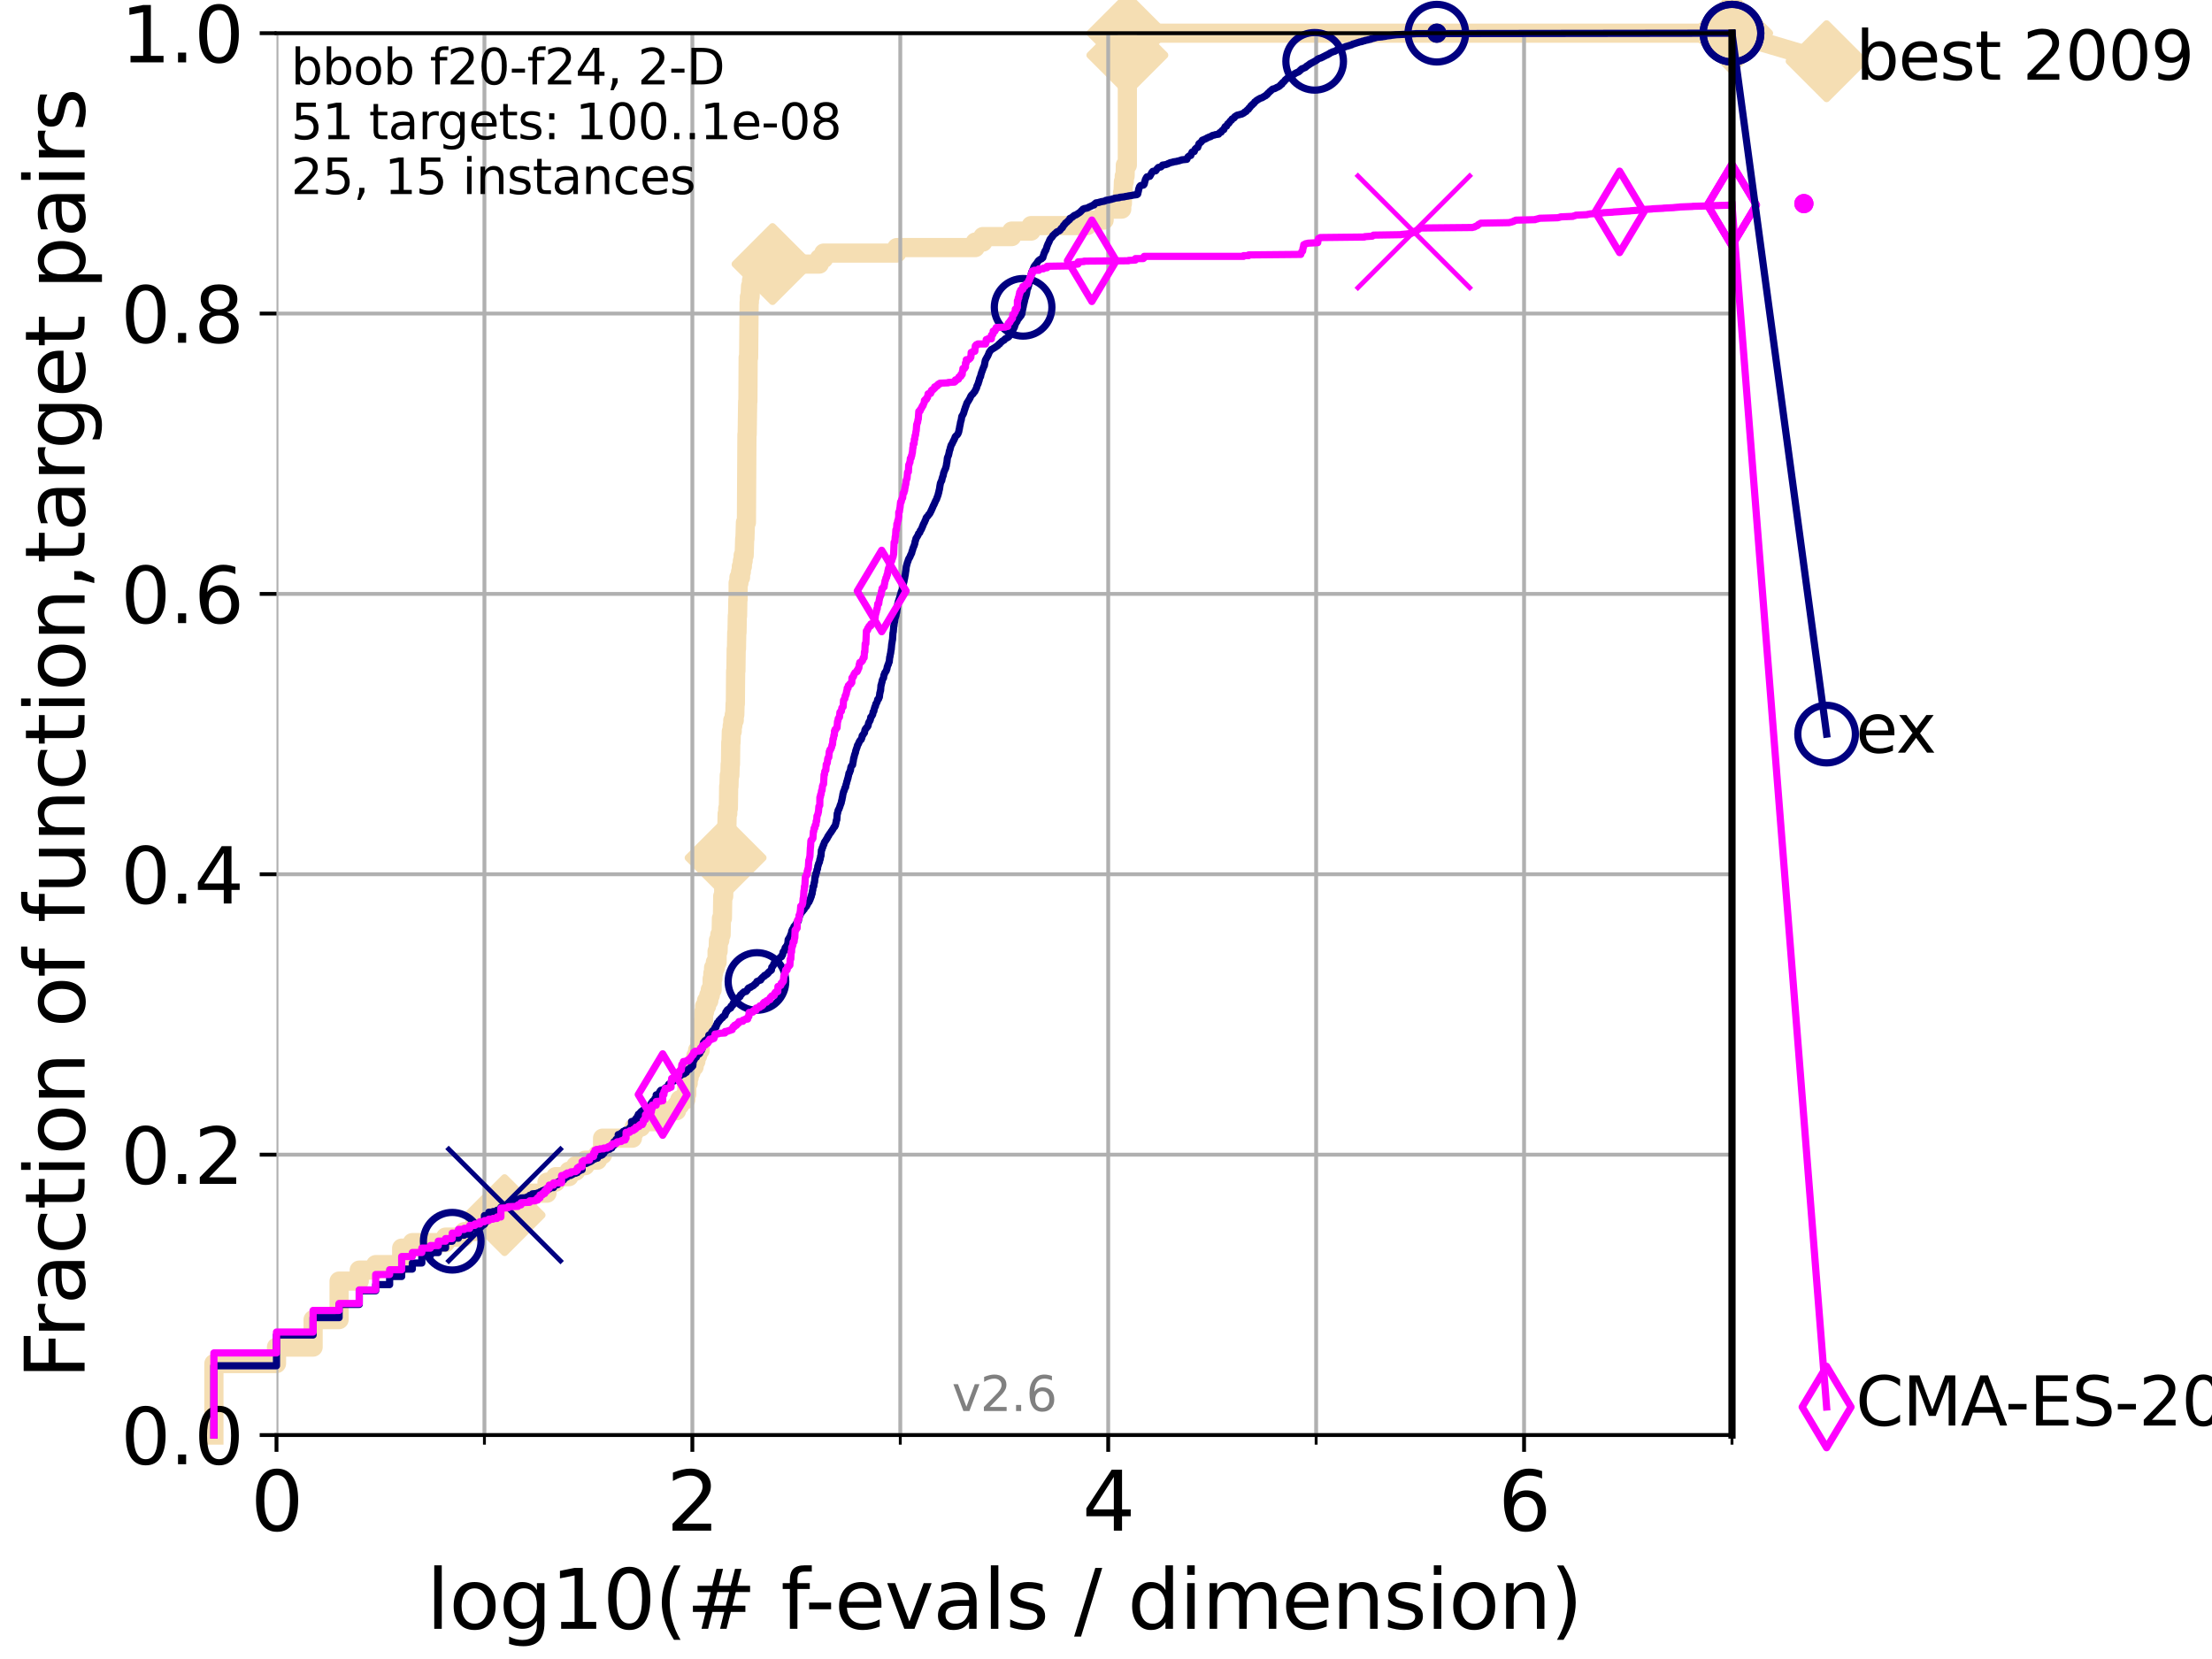 <?xml version="1.0" encoding="utf-8" standalone="no"?>
<!DOCTYPE svg PUBLIC "-//W3C//DTD SVG 1.1//EN"
  "http://www.w3.org/Graphics/SVG/1.1/DTD/svg11.dtd">
<svg xmlns:xlink="http://www.w3.org/1999/xlink" width="460.8pt" height="345.6pt" viewBox="0 0 460.8 345.6" xmlns="http://www.w3.org/2000/svg" version="1.1">
 <defs>
  <style type="text/css">*{stroke-linejoin: round; stroke-linecap: butt}</style>
 </defs>
 <g id="figure_1">
  <g id="patch_1">
   <path d="M 0 345.6 
L 460.8 345.6 
L 460.8 0 
L 0 0 
z
" style="fill: #ffffff"/>
  </g>
  <g id="axes_1">
   <g id="patch_2">
    <path d="M 57.6 298.944 
L 360.806 298.944 
L 360.806 6.912 
L 57.6 6.912 
z
" style="fill: #ffffff"/>
   </g>
   <g id="line2d_1">
    <path d="M 44.561 298.944 
L 44.561 284.056 
L 57.6 284.056 
L 57.6 280.62 
L 65.227 280.62 
L 65.227 274.894 
L 70.639 274.894 
L 70.639 266.878 
L 74.837 266.878 
L 74.837 264.587 
L 78.267 264.587 
L 78.267 263.442 
L 83.678 263.442 
L 83.678 260.006 
L 85.894 260.006 
L 85.894 258.861 
L 92.812 258.861 
L 92.812 257.716 
L 96.718 257.716 
L 96.718 256.571 
L 98.933 256.571 
L 98.933 254.28 
L 101.833 254.28 
L 101.833 253.135 
L 105.113 253.135 
L 105.113 251.99 
L 106.561 251.99 
L 106.561 250.845 
L 108.543 250.845 
L 108.543 249.699 
L 110.336 249.699 
L 110.336 248.554 
L 113.954 248.554 
L 113.954 246.264 
L 115.747 246.264 
L 115.747 245.118 
L 118.525 245.118 
L 118.525 243.973 
L 119.945 243.973 
L 119.945 242.828 
L 121.893 242.828 
L 121.893 241.683 
L 124.482 241.683 
L 124.482 240.538 
L 125.527 240.538 
L 125.527 237.102 
L 131.747 237.102 
L 131.747 235.957 
L 132.109 235.957 
L 132.109 234.811 
L 133.49 234.811 
L 133.49 233.666 
L 137.386 233.666 
L 137.386 231.376 
L 140.951 231.376 
L 140.951 230.231 
L 141.611 230.231 
L 141.611 229.085 
L 142.865 229.085 
L 142.865 227.94 
L 143.066 227.94 
L 143.066 225.65 
L 143.364 225.65 
L 143.364 224.504 
L 143.56 224.504 
L 143.56 223.359 
L 143.946 223.359 
L 143.946 222.214 
L 144.603 222.214 
L 144.603 221.069 
L 144.968 221.069 
L 144.968 219.924 
L 145.327 219.924 
L 145.327 218.778 
L 145.852 218.778 
L 145.852 216.488 
L 146.023 216.488 
L 146.109 214.197 
L 146.278 214.197 
L 146.278 213.052 
L 146.53 213.052 
L 146.613 210.762 
L 146.778 210.762 
L 146.778 209.617 
L 147.184 209.617 
L 147.184 208.471 
L 147.66 208.471 
L 147.66 207.326 
L 147.971 207.326 
L 147.971 206.181 
L 148.353 206.181 
L 148.353 203.89 
L 148.503 203.89 
L 148.503 202.745 
L 148.652 202.745 
L 148.652 201.6 
L 149.021 201.6 
L 149.021 200.455 
L 149.382 200.455 
L 149.382 198.164 
L 149.595 198.164 
L 149.666 195.874 
L 149.945 195.874 
L 149.945 194.729 
L 150.221 194.729 
L 150.289 191.293 
L 150.493 191.293 
L 150.56 186.712 
L 150.76 186.712 
L 150.76 184.422 
L 150.893 184.422 
L 150.959 182.131 
L 151.024 182.131 
L 151.09 179.841 
L 151.155 179.841 
L 151.22 174.115 
L 151.285 174.115 
L 151.285 172.969 
L 151.414 172.969 
L 151.478 169.534 
L 151.605 169.534 
L 151.605 168.389 
L 151.732 168.389 
L 151.795 163.808 
L 151.858 163.808 
L 151.92 161.517 
L 152.045 161.517 
L 152.107 159.227 
L 152.169 159.227 
L 152.23 154.646 
L 152.292 154.646 
L 152.353 152.355 
L 152.535 152.355 
L 152.535 151.21 
L 152.656 151.21 
L 152.656 150.065 
L 152.954 150.065 
L 152.954 148.92 
L 153.072 148.92 
L 153.131 146.629 
L 153.189 146.629 
L 153.247 139.758 
L 153.306 139.758 
L 153.364 135.177 
L 153.421 135.177 
L 153.479 131.741 
L 153.536 131.741 
L 153.594 128.306 
L 153.651 128.306 
L 153.708 124.87 
L 153.764 124.87 
L 153.764 121.434 
L 153.934 121.434 
L 153.934 120.289 
L 154.268 120.289 
L 154.268 119.144 
L 154.432 119.144 
L 154.432 117.999 
L 154.65 117.999 
L 154.65 116.853 
L 154.811 116.853 
L 154.811 115.708 
L 155.024 115.708 
L 155.13 112.273 
L 155.183 112.273 
L 155.288 108.837 
L 155.495 108.837 
L 155.599 90.513 
L 155.65 90.513 
L 155.752 83.642 
L 155.803 83.642 
L 155.854 74.48 
L 155.955 74.48 
L 156.056 63.028 
L 156.106 63.028 
L 156.106 61.883 
L 156.255 61.883 
L 156.354 59.592 
L 156.551 59.592 
L 156.551 58.447 
L 156.697 58.447 
L 156.793 56.157 
L 160.933 56.157 
L 160.933 55.011 
L 170.681 55.011 
L 170.681 53.866 
L 171.603 53.866 
L 171.603 52.721 
L 186.817 52.721 
L 186.817 51.576 
L 203.161 51.576 
L 203.161 50.43 
L 204.752 50.43 
L 204.752 49.285 
L 210.765 49.285 
L 210.765 48.14 
L 214.798 48.14 
L 214.798 46.995 
L 226.51 46.995 
L 226.51 45.85 
L 230.006 45.85 
L 230.025 43.559 
L 233.678 43.559 
L 233.678 42.414 
L 233.813 42.414 
L 233.853 40.123 
L 233.95 40.123 
L 234.032 37.833 
L 234.203 37.833 
L 234.203 36.688 
L 234.379 36.688 
L 234.433 34.397 
L 234.845 34.397 
L 234.849 6.912 
L 360.806 6.912 
L 360.806 6.912 
" style="fill: none; stroke: #f5deb3; stroke-width: 4; stroke-linecap: square"/>
   </g>
   <g id="line2d_2">
    <defs>
     <path id="m6ca2862aee" d="M -0 7.778 
L 7.778 0 
L 0 -7.778 
L -7.778 -0 
z
" style="stroke: #f5deb3; stroke-width: 1.5; stroke-linejoin: miter"/>
    </defs>
    <g>
     <use xlink:href="#m6ca2862aee" x="105.113" y="253.135" style="fill: #f5deb3; stroke: #f5deb3; stroke-width: 1.5; stroke-linejoin: miter"/>
     <use xlink:href="#m6ca2862aee" x="151.155" y="178.696" style="fill: #f5deb3; stroke: #f5deb3; stroke-width: 1.5; stroke-linejoin: miter"/>
     <use xlink:href="#m6ca2862aee" x="160.933" y="55.011" style="fill: #f5deb3; stroke: #f5deb3; stroke-width: 1.5; stroke-linejoin: miter"/>
     <use xlink:href="#m6ca2862aee" x="234.849" y="11.493" style="fill: #f5deb3; stroke: #f5deb3; stroke-width: 1.5; stroke-linejoin: miter"/>
     <use xlink:href="#m6ca2862aee" x="234.849" y="6.912" style="fill: #f5deb3; stroke: #f5deb3; stroke-width: 1.5; stroke-linejoin: miter"/>
     <use xlink:href="#m6ca2862aee" x="360.806" y="6.912" style="fill: #f5deb3; stroke: #f5deb3; stroke-width: 1.5; stroke-linejoin: miter"/>
    </g>
   </g>
   <g id="line2d_3">
    <path style="fill: none; stroke: #f5deb3; stroke-width: 4; stroke-linecap: square"/>
    <g/>
   </g>
   <g id="line2d_4">
    <path d="M 360.806 6.912 
L 380.515 12.753 
" style="fill: none; stroke: #f5deb3; stroke-width: 4; stroke-linecap: square"/>
    <g>
     <use xlink:href="#m6ca2862aee" x="360.806" y="6.912" style="fill: #f5deb3; stroke: #f5deb3; stroke-width: 1.5; stroke-linejoin: miter"/>
     <use xlink:href="#m6ca2862aee" x="380.515" y="12.753" style="fill: #f5deb3; stroke: #f5deb3; stroke-width: 1.5; stroke-linejoin: miter"/>
    </g>
   </g>
   <g id="matplotlib.axis_1">
    <g id="xtick_1">
     <g id="line2d_5">
      <path d="M 57.6 298.944 
L 57.6 6.912 
" clip-path="url(#pc21fdb2988)" style="fill: none; stroke: #b0b0b0; stroke-width: 0.8; stroke-linecap: square"/>
     </g>
     <g id="line2d_6">
      <defs>
       <path id="m852fe7db61" d="M 0 0 
L 0 3.5 
" style="stroke: #000000; stroke-width: 0.8"/>
      </defs>
      <g>
       <use xlink:href="#m852fe7db61" x="57.6" y="298.944" style="stroke: #000000; stroke-width: 0.8"/>
      </g>
     </g>
     <g id="text_1">
      <!-- 0 -->
      <g transform="translate(52.192 318.861)scale(0.17 -0.17)">
       <defs>
        <path id="DejaVuSans-30" d="M 2034 4250 
Q 1547 4250 1301 3770 
Q 1056 3291 1056 2328 
Q 1056 1369 1301 889 
Q 1547 409 2034 409 
Q 2525 409 2770 889 
Q 3016 1369 3016 2328 
Q 3016 3291 2770 3770 
Q 2525 4250 2034 4250 
z
M 2034 4750 
Q 2819 4750 3233 4129 
Q 3647 3509 3647 2328 
Q 3647 1150 3233 529 
Q 2819 -91 2034 -91 
Q 1250 -91 836 529 
Q 422 1150 422 2328 
Q 422 3509 836 4129 
Q 1250 4750 2034 4750 
z
" transform="scale(0.016)"/>
       </defs>
       <use xlink:href="#DejaVuSans-30"/>
      </g>
     </g>
    </g>
    <g id="xtick_2">
     <g id="line2d_7">
      <path d="M 144.23 298.944 
L 144.23 6.912 
" clip-path="url(#pc21fdb2988)" style="fill: none; stroke: #b0b0b0; stroke-width: 0.8; stroke-linecap: square"/>
     </g>
     <g id="line2d_8">
      <g>
       <use xlink:href="#m852fe7db61" x="144.23" y="298.944" style="stroke: #000000; stroke-width: 0.8"/>
      </g>
     </g>
     <g id="text_2">
      <!-- 2 -->
      <g transform="translate(138.822 318.861)scale(0.17 -0.17)">
       <defs>
        <path id="DejaVuSans-32" d="M 1228 531 
L 3431 531 
L 3431 0 
L 469 0 
L 469 531 
Q 828 903 1448 1529 
Q 2069 2156 2228 2338 
Q 2531 2678 2651 2914 
Q 2772 3150 2772 3378 
Q 2772 3750 2511 3984 
Q 2250 4219 1831 4219 
Q 1534 4219 1204 4116 
Q 875 4013 500 3803 
L 500 4441 
Q 881 4594 1212 4672 
Q 1544 4750 1819 4750 
Q 2544 4750 2975 4387 
Q 3406 4025 3406 3419 
Q 3406 3131 3298 2873 
Q 3191 2616 2906 2266 
Q 2828 2175 2409 1742 
Q 1991 1309 1228 531 
z
" transform="scale(0.016)"/>
       </defs>
       <use xlink:href="#DejaVuSans-32"/>
      </g>
     </g>
    </g>
    <g id="xtick_3">
     <g id="line2d_9">
      <path d="M 230.861 298.944 
L 230.861 6.912 
" clip-path="url(#pc21fdb2988)" style="fill: none; stroke: #b0b0b0; stroke-width: 0.8; stroke-linecap: square"/>
     </g>
     <g id="line2d_10">
      <g>
       <use xlink:href="#m852fe7db61" x="230.861" y="298.944" style="stroke: #000000; stroke-width: 0.8"/>
      </g>
     </g>
     <g id="text_3">
      <!-- 4 -->
      <g transform="translate(225.453 318.861)scale(0.17 -0.17)">
       <defs>
        <path id="DejaVuSans-34" d="M 2419 4116 
L 825 1625 
L 2419 1625 
L 2419 4116 
z
M 2253 4666 
L 3047 4666 
L 3047 1625 
L 3713 1625 
L 3713 1100 
L 3047 1100 
L 3047 0 
L 2419 0 
L 2419 1100 
L 313 1100 
L 313 1709 
L 2253 4666 
z
" transform="scale(0.016)"/>
       </defs>
       <use xlink:href="#DejaVuSans-34"/>
      </g>
     </g>
    </g>
    <g id="xtick_4">
     <g id="line2d_11">
      <path d="M 317.491 298.944 
L 317.491 6.912 
" clip-path="url(#pc21fdb2988)" style="fill: none; stroke: #b0b0b0; stroke-width: 0.8; stroke-linecap: square"/>
     </g>
     <g id="line2d_12">
      <g>
       <use xlink:href="#m852fe7db61" x="317.491" y="298.944" style="stroke: #000000; stroke-width: 0.8"/>
      </g>
     </g>
     <g id="text_4">
      <!-- 6 -->
      <g transform="translate(312.083 318.861)scale(0.17 -0.17)">
       <defs>
        <path id="DejaVuSans-36" d="M 2113 2584 
Q 1688 2584 1439 2293 
Q 1191 2003 1191 1497 
Q 1191 994 1439 701 
Q 1688 409 2113 409 
Q 2538 409 2786 701 
Q 3034 994 3034 1497 
Q 3034 2003 2786 2293 
Q 2538 2584 2113 2584 
z
M 3366 4563 
L 3366 3988 
Q 3128 4100 2886 4159 
Q 2644 4219 2406 4219 
Q 1781 4219 1451 3797 
Q 1122 3375 1075 2522 
Q 1259 2794 1537 2939 
Q 1816 3084 2150 3084 
Q 2853 3084 3261 2657 
Q 3669 2231 3669 1497 
Q 3669 778 3244 343 
Q 2819 -91 2113 -91 
Q 1303 -91 875 529 
Q 447 1150 447 2328 
Q 447 3434 972 4092 
Q 1497 4750 2381 4750 
Q 2619 4750 2861 4703 
Q 3103 4656 3366 4563 
z
" transform="scale(0.016)"/>
       </defs>
       <use xlink:href="#DejaVuSans-36"/>
      </g>
     </g>
    </g>
    <g id="xtick_5">
     <g id="line2d_13">
      <path d="M 100.915 298.944 
L 100.915 6.912 
" clip-path="url(#pc21fdb2988)" style="fill: none; stroke: #b0b0b0; stroke-width: 0.8; stroke-linecap: square"/>
     </g>
     <g id="line2d_14">
      <defs>
       <path id="mdabe837677" d="M 0 0 
L 0 2 
" style="stroke: #000000; stroke-width: 0.6"/>
      </defs>
      <g>
       <use xlink:href="#mdabe837677" x="100.915" y="298.944" style="stroke: #000000; stroke-width: 0.6"/>
      </g>
     </g>
    </g>
    <g id="xtick_6">
     <g id="line2d_15">
      <path d="M 187.546 298.944 
L 187.546 6.912 
" clip-path="url(#pc21fdb2988)" style="fill: none; stroke: #b0b0b0; stroke-width: 0.8; stroke-linecap: square"/>
     </g>
     <g id="line2d_16">
      <g>
       <use xlink:href="#mdabe837677" x="187.546" y="298.944" style="stroke: #000000; stroke-width: 0.6"/>
      </g>
     </g>
    </g>
    <g id="xtick_7">
     <g id="line2d_17">
      <path d="M 274.176 298.944 
L 274.176 6.912 
" clip-path="url(#pc21fdb2988)" style="fill: none; stroke: #b0b0b0; stroke-width: 0.8; stroke-linecap: square"/>
     </g>
     <g id="line2d_18">
      <g>
       <use xlink:href="#mdabe837677" x="274.176" y="298.944" style="stroke: #000000; stroke-width: 0.6"/>
      </g>
     </g>
    </g>
    <g id="xtick_8">
     <g id="line2d_19">
      <path d="M 360.806 298.944 
L 360.806 6.912 
" clip-path="url(#pc21fdb2988)" style="fill: none; stroke: #b0b0b0; stroke-width: 0.8; stroke-linecap: square"/>
     </g>
     <g id="line2d_20">
      <g>
       <use xlink:href="#mdabe837677" x="360.806" y="298.944" style="stroke: #000000; stroke-width: 0.6"/>
      </g>
     </g>
    </g>
    <g id="text_5">
     <!-- log10(# f-evals / dimension) -->
     <g transform="translate(88.823 339.314)scale(0.17 -0.17)">
      <defs>
       <path id="DejaVuSans-6c" d="M 603 4863 
L 1178 4863 
L 1178 0 
L 603 0 
L 603 4863 
z
" transform="scale(0.016)"/>
       <path id="DejaVuSans-6f" d="M 1959 3097 
Q 1497 3097 1228 2736 
Q 959 2375 959 1747 
Q 959 1119 1226 758 
Q 1494 397 1959 397 
Q 2419 397 2687 759 
Q 2956 1122 2956 1747 
Q 2956 2369 2687 2733 
Q 2419 3097 1959 3097 
z
M 1959 3584 
Q 2709 3584 3137 3096 
Q 3566 2609 3566 1747 
Q 3566 888 3137 398 
Q 2709 -91 1959 -91 
Q 1206 -91 779 398 
Q 353 888 353 1747 
Q 353 2609 779 3096 
Q 1206 3584 1959 3584 
z
" transform="scale(0.016)"/>
       <path id="DejaVuSans-67" d="M 2906 1791 
Q 2906 2416 2648 2759 
Q 2391 3103 1925 3103 
Q 1463 3103 1205 2759 
Q 947 2416 947 1791 
Q 947 1169 1205 825 
Q 1463 481 1925 481 
Q 2391 481 2648 825 
Q 2906 1169 2906 1791 
z
M 3481 434 
Q 3481 -459 3084 -895 
Q 2688 -1331 1869 -1331 
Q 1566 -1331 1297 -1286 
Q 1028 -1241 775 -1147 
L 775 -588 
Q 1028 -725 1275 -790 
Q 1522 -856 1778 -856 
Q 2344 -856 2625 -561 
Q 2906 -266 2906 331 
L 2906 616 
Q 2728 306 2450 153 
Q 2172 0 1784 0 
Q 1141 0 747 490 
Q 353 981 353 1791 
Q 353 2603 747 3093 
Q 1141 3584 1784 3584 
Q 2172 3584 2450 3431 
Q 2728 3278 2906 2969 
L 2906 3500 
L 3481 3500 
L 3481 434 
z
" transform="scale(0.016)"/>
       <path id="DejaVuSans-31" d="M 794 531 
L 1825 531 
L 1825 4091 
L 703 3866 
L 703 4441 
L 1819 4666 
L 2450 4666 
L 2450 531 
L 3481 531 
L 3481 0 
L 794 0 
L 794 531 
z
" transform="scale(0.016)"/>
       <path id="DejaVuSans-28" d="M 1984 4856 
Q 1566 4138 1362 3434 
Q 1159 2731 1159 2009 
Q 1159 1288 1364 580 
Q 1569 -128 1984 -844 
L 1484 -844 
Q 1016 -109 783 600 
Q 550 1309 550 2009 
Q 550 2706 781 3412 
Q 1013 4119 1484 4856 
L 1984 4856 
z
" transform="scale(0.016)"/>
       <path id="DejaVuSans-23" d="M 3272 2816 
L 2363 2816 
L 2100 1772 
L 3016 1772 
L 3272 2816 
z
M 2803 4594 
L 2478 3297 
L 3391 3297 
L 3719 4594 
L 4219 4594 
L 3897 3297 
L 4872 3297 
L 4872 2816 
L 3775 2816 
L 3519 1772 
L 4513 1772 
L 4513 1294 
L 3397 1294 
L 3072 0 
L 2572 0 
L 2894 1294 
L 1978 1294 
L 1656 0 
L 1153 0 
L 1478 1294 
L 494 1294 
L 494 1772 
L 1594 1772 
L 1856 2816 
L 850 2816 
L 850 3297 
L 1978 3297 
L 2297 4594 
L 2803 4594 
z
" transform="scale(0.016)"/>
       <path id="DejaVuSans-20" transform="scale(0.016)"/>
       <path id="DejaVuSans-66" d="M 2375 4863 
L 2375 4384 
L 1825 4384 
Q 1516 4384 1395 4259 
Q 1275 4134 1275 3809 
L 1275 3500 
L 2222 3500 
L 2222 3053 
L 1275 3053 
L 1275 0 
L 697 0 
L 697 3053 
L 147 3053 
L 147 3500 
L 697 3500 
L 697 3744 
Q 697 4328 969 4595 
Q 1241 4863 1831 4863 
L 2375 4863 
z
" transform="scale(0.016)"/>
       <path id="DejaVuSans-2d" d="M 313 2009 
L 1997 2009 
L 1997 1497 
L 313 1497 
L 313 2009 
z
" transform="scale(0.016)"/>
       <path id="DejaVuSans-65" d="M 3597 1894 
L 3597 1613 
L 953 1613 
Q 991 1019 1311 708 
Q 1631 397 2203 397 
Q 2534 397 2845 478 
Q 3156 559 3463 722 
L 3463 178 
Q 3153 47 2828 -22 
Q 2503 -91 2169 -91 
Q 1331 -91 842 396 
Q 353 884 353 1716 
Q 353 2575 817 3079 
Q 1281 3584 2069 3584 
Q 2775 3584 3186 3129 
Q 3597 2675 3597 1894 
z
M 3022 2063 
Q 3016 2534 2758 2815 
Q 2500 3097 2075 3097 
Q 1594 3097 1305 2825 
Q 1016 2553 972 2059 
L 3022 2063 
z
" transform="scale(0.016)"/>
       <path id="DejaVuSans-76" d="M 191 3500 
L 800 3500 
L 1894 563 
L 2988 3500 
L 3597 3500 
L 2284 0 
L 1503 0 
L 191 3500 
z
" transform="scale(0.016)"/>
       <path id="DejaVuSans-61" d="M 2194 1759 
Q 1497 1759 1228 1600 
Q 959 1441 959 1056 
Q 959 750 1161 570 
Q 1363 391 1709 391 
Q 2188 391 2477 730 
Q 2766 1069 2766 1631 
L 2766 1759 
L 2194 1759 
z
M 3341 1997 
L 3341 0 
L 2766 0 
L 2766 531 
Q 2569 213 2275 61 
Q 1981 -91 1556 -91 
Q 1019 -91 701 211 
Q 384 513 384 1019 
Q 384 1609 779 1909 
Q 1175 2209 1959 2209 
L 2766 2209 
L 2766 2266 
Q 2766 2663 2505 2880 
Q 2244 3097 1772 3097 
Q 1472 3097 1187 3025 
Q 903 2953 641 2809 
L 641 3341 
Q 956 3463 1253 3523 
Q 1550 3584 1831 3584 
Q 2591 3584 2966 3190 
Q 3341 2797 3341 1997 
z
" transform="scale(0.016)"/>
       <path id="DejaVuSans-73" d="M 2834 3397 
L 2834 2853 
Q 2591 2978 2328 3040 
Q 2066 3103 1784 3103 
Q 1356 3103 1142 2972 
Q 928 2841 928 2578 
Q 928 2378 1081 2264 
Q 1234 2150 1697 2047 
L 1894 2003 
Q 2506 1872 2764 1633 
Q 3022 1394 3022 966 
Q 3022 478 2636 193 
Q 2250 -91 1575 -91 
Q 1294 -91 989 -36 
Q 684 19 347 128 
L 347 722 
Q 666 556 975 473 
Q 1284 391 1588 391 
Q 1994 391 2212 530 
Q 2431 669 2431 922 
Q 2431 1156 2273 1281 
Q 2116 1406 1581 1522 
L 1381 1569 
Q 847 1681 609 1914 
Q 372 2147 372 2553 
Q 372 3047 722 3315 
Q 1072 3584 1716 3584 
Q 2034 3584 2315 3537 
Q 2597 3491 2834 3397 
z
" transform="scale(0.016)"/>
       <path id="DejaVuSans-2f" d="M 1625 4666 
L 2156 4666 
L 531 -594 
L 0 -594 
L 1625 4666 
z
" transform="scale(0.016)"/>
       <path id="DejaVuSans-64" d="M 2906 2969 
L 2906 4863 
L 3481 4863 
L 3481 0 
L 2906 0 
L 2906 525 
Q 2725 213 2448 61 
Q 2172 -91 1784 -91 
Q 1150 -91 751 415 
Q 353 922 353 1747 
Q 353 2572 751 3078 
Q 1150 3584 1784 3584 
Q 2172 3584 2448 3432 
Q 2725 3281 2906 2969 
z
M 947 1747 
Q 947 1113 1208 752 
Q 1469 391 1925 391 
Q 2381 391 2643 752 
Q 2906 1113 2906 1747 
Q 2906 2381 2643 2742 
Q 2381 3103 1925 3103 
Q 1469 3103 1208 2742 
Q 947 2381 947 1747 
z
" transform="scale(0.016)"/>
       <path id="DejaVuSans-69" d="M 603 3500 
L 1178 3500 
L 1178 0 
L 603 0 
L 603 3500 
z
M 603 4863 
L 1178 4863 
L 1178 4134 
L 603 4134 
L 603 4863 
z
" transform="scale(0.016)"/>
       <path id="DejaVuSans-6d" d="M 3328 2828 
Q 3544 3216 3844 3400 
Q 4144 3584 4550 3584 
Q 5097 3584 5394 3201 
Q 5691 2819 5691 2113 
L 5691 0 
L 5113 0 
L 5113 2094 
Q 5113 2597 4934 2840 
Q 4756 3084 4391 3084 
Q 3944 3084 3684 2787 
Q 3425 2491 3425 1978 
L 3425 0 
L 2847 0 
L 2847 2094 
Q 2847 2600 2669 2842 
Q 2491 3084 2119 3084 
Q 1678 3084 1418 2786 
Q 1159 2488 1159 1978 
L 1159 0 
L 581 0 
L 581 3500 
L 1159 3500 
L 1159 2956 
Q 1356 3278 1631 3431 
Q 1906 3584 2284 3584 
Q 2666 3584 2933 3390 
Q 3200 3197 3328 2828 
z
" transform="scale(0.016)"/>
       <path id="DejaVuSans-6e" d="M 3513 2113 
L 3513 0 
L 2938 0 
L 2938 2094 
Q 2938 2591 2744 2837 
Q 2550 3084 2163 3084 
Q 1697 3084 1428 2787 
Q 1159 2491 1159 1978 
L 1159 0 
L 581 0 
L 581 3500 
L 1159 3500 
L 1159 2956 
Q 1366 3272 1645 3428 
Q 1925 3584 2291 3584 
Q 2894 3584 3203 3211 
Q 3513 2838 3513 2113 
z
" transform="scale(0.016)"/>
       <path id="DejaVuSans-29" d="M 513 4856 
L 1013 4856 
Q 1481 4119 1714 3412 
Q 1947 2706 1947 2009 
Q 1947 1309 1714 600 
Q 1481 -109 1013 -844 
L 513 -844 
Q 928 -128 1133 580 
Q 1338 1288 1338 2009 
Q 1338 2731 1133 3434 
Q 928 4138 513 4856 
z
" transform="scale(0.016)"/>
      </defs>
      <use xlink:href="#DejaVuSans-6c"/>
      <use xlink:href="#DejaVuSans-6f" x="27.783"/>
      <use xlink:href="#DejaVuSans-67" x="88.965"/>
      <use xlink:href="#DejaVuSans-31" x="152.441"/>
      <use xlink:href="#DejaVuSans-30" x="216.064"/>
      <use xlink:href="#DejaVuSans-28" x="279.688"/>
      <use xlink:href="#DejaVuSans-23" x="318.701"/>
      <use xlink:href="#DejaVuSans-20" x="402.49"/>
      <use xlink:href="#DejaVuSans-66" x="434.277"/>
      <use xlink:href="#DejaVuSans-2d" x="463.982"/>
      <use xlink:href="#DejaVuSans-65" x="500.066"/>
      <use xlink:href="#DejaVuSans-76" x="561.59"/>
      <use xlink:href="#DejaVuSans-61" x="620.77"/>
      <use xlink:href="#DejaVuSans-6c" x="682.049"/>
      <use xlink:href="#DejaVuSans-73" x="709.832"/>
      <use xlink:href="#DejaVuSans-20" x="761.932"/>
      <use xlink:href="#DejaVuSans-2f" x="793.719"/>
      <use xlink:href="#DejaVuSans-20" x="827.41"/>
      <use xlink:href="#DejaVuSans-64" x="859.197"/>
      <use xlink:href="#DejaVuSans-69" x="922.674"/>
      <use xlink:href="#DejaVuSans-6d" x="950.457"/>
      <use xlink:href="#DejaVuSans-65" x="1047.869"/>
      <use xlink:href="#DejaVuSans-6e" x="1109.393"/>
      <use xlink:href="#DejaVuSans-73" x="1172.771"/>
      <use xlink:href="#DejaVuSans-69" x="1224.871"/>
      <use xlink:href="#DejaVuSans-6f" x="1252.654"/>
      <use xlink:href="#DejaVuSans-6e" x="1313.836"/>
      <use xlink:href="#DejaVuSans-29" x="1377.215"/>
     </g>
    </g>
   </g>
   <g id="matplotlib.axis_2">
    <g id="ytick_1">
     <g id="line2d_21">
      <path d="M 57.6 298.944 
L 360.806 298.944 
" clip-path="url(#pc21fdb2988)" style="fill: none; stroke: #b0b0b0; stroke-width: 0.8; stroke-linecap: square"/>
     </g>
     <g id="line2d_22">
      <defs>
       <path id="mf65a6bf360" d="M 0 0 
L -3.5 0 
" style="stroke: #000000; stroke-width: 0.8"/>
      </defs>
      <g>
       <use xlink:href="#mf65a6bf360" x="57.6" y="298.944" style="stroke: #000000; stroke-width: 0.8"/>
      </g>
     </g>
     <g id="text_6">
      <!-- 0.0 -->
      <g transform="translate(25.155 305.023)scale(0.16 -0.16)">
       <defs>
        <path id="DejaVuSans-2e" d="M 684 794 
L 1344 794 
L 1344 0 
L 684 0 
L 684 794 
z
" transform="scale(0.016)"/>
       </defs>
       <use xlink:href="#DejaVuSans-30"/>
       <use xlink:href="#DejaVuSans-2e" x="63.623"/>
       <use xlink:href="#DejaVuSans-30" x="95.41"/>
      </g>
     </g>
    </g>
    <g id="ytick_2">
     <g id="line2d_23">
      <path d="M 57.6 240.538 
L 360.806 240.538 
" clip-path="url(#pc21fdb2988)" style="fill: none; stroke: #b0b0b0; stroke-width: 0.8; stroke-linecap: square"/>
     </g>
     <g id="line2d_24">
      <g>
       <use xlink:href="#mf65a6bf360" x="57.6" y="240.538" style="stroke: #000000; stroke-width: 0.8"/>
      </g>
     </g>
     <g id="text_7">
      <!-- 0.2 -->
      <g transform="translate(25.155 246.616)scale(0.16 -0.16)">
       <use xlink:href="#DejaVuSans-30"/>
       <use xlink:href="#DejaVuSans-2e" x="63.623"/>
       <use xlink:href="#DejaVuSans-32" x="95.41"/>
      </g>
     </g>
    </g>
    <g id="ytick_3">
     <g id="line2d_25">
      <path d="M 57.6 182.131 
L 360.806 182.131 
" clip-path="url(#pc21fdb2988)" style="fill: none; stroke: #b0b0b0; stroke-width: 0.8; stroke-linecap: square"/>
     </g>
     <g id="line2d_26">
      <g>
       <use xlink:href="#mf65a6bf360" x="57.6" y="182.131" style="stroke: #000000; stroke-width: 0.8"/>
      </g>
     </g>
     <g id="text_8">
      <!-- 0.4 -->
      <g transform="translate(25.155 188.21)scale(0.16 -0.16)">
       <use xlink:href="#DejaVuSans-30"/>
       <use xlink:href="#DejaVuSans-2e" x="63.623"/>
       <use xlink:href="#DejaVuSans-34" x="95.41"/>
      </g>
     </g>
    </g>
    <g id="ytick_4">
     <g id="line2d_27">
      <path d="M 57.6 123.725 
L 360.806 123.725 
" clip-path="url(#pc21fdb2988)" style="fill: none; stroke: #b0b0b0; stroke-width: 0.8; stroke-linecap: square"/>
     </g>
     <g id="line2d_28">
      <g>
       <use xlink:href="#mf65a6bf360" x="57.6" y="123.725" style="stroke: #000000; stroke-width: 0.8"/>
      </g>
     </g>
     <g id="text_9">
      <!-- 0.6 -->
      <g transform="translate(25.155 129.804)scale(0.16 -0.16)">
       <use xlink:href="#DejaVuSans-30"/>
       <use xlink:href="#DejaVuSans-2e" x="63.623"/>
       <use xlink:href="#DejaVuSans-36" x="95.41"/>
      </g>
     </g>
    </g>
    <g id="ytick_5">
     <g id="line2d_29">
      <path d="M 57.6 65.318 
L 360.806 65.318 
" clip-path="url(#pc21fdb2988)" style="fill: none; stroke: #b0b0b0; stroke-width: 0.8; stroke-linecap: square"/>
     </g>
     <g id="line2d_30">
      <g>
       <use xlink:href="#mf65a6bf360" x="57.6" y="65.318" style="stroke: #000000; stroke-width: 0.8"/>
      </g>
     </g>
     <g id="text_10">
      <!-- 0.8 -->
      <g transform="translate(25.155 71.397)scale(0.16 -0.16)">
       <defs>
        <path id="DejaVuSans-38" d="M 2034 2216 
Q 1584 2216 1326 1975 
Q 1069 1734 1069 1313 
Q 1069 891 1326 650 
Q 1584 409 2034 409 
Q 2484 409 2743 651 
Q 3003 894 3003 1313 
Q 3003 1734 2745 1975 
Q 2488 2216 2034 2216 
z
M 1403 2484 
Q 997 2584 770 2862 
Q 544 3141 544 3541 
Q 544 4100 942 4425 
Q 1341 4750 2034 4750 
Q 2731 4750 3128 4425 
Q 3525 4100 3525 3541 
Q 3525 3141 3298 2862 
Q 3072 2584 2669 2484 
Q 3125 2378 3379 2068 
Q 3634 1759 3634 1313 
Q 3634 634 3220 271 
Q 2806 -91 2034 -91 
Q 1263 -91 848 271 
Q 434 634 434 1313 
Q 434 1759 690 2068 
Q 947 2378 1403 2484 
z
M 1172 3481 
Q 1172 3119 1398 2916 
Q 1625 2713 2034 2713 
Q 2441 2713 2670 2916 
Q 2900 3119 2900 3481 
Q 2900 3844 2670 4047 
Q 2441 4250 2034 4250 
Q 1625 4250 1398 4047 
Q 1172 3844 1172 3481 
z
" transform="scale(0.016)"/>
       </defs>
       <use xlink:href="#DejaVuSans-30"/>
       <use xlink:href="#DejaVuSans-2e" x="63.623"/>
       <use xlink:href="#DejaVuSans-38" x="95.41"/>
      </g>
     </g>
    </g>
    <g id="ytick_6">
     <g id="line2d_31">
      <path d="M 57.6 6.912 
L 360.806 6.912 
" clip-path="url(#pc21fdb2988)" style="fill: none; stroke: #b0b0b0; stroke-width: 0.8; stroke-linecap: square"/>
     </g>
     <g id="line2d_32">
      <g>
       <use xlink:href="#mf65a6bf360" x="57.6" y="6.912" style="stroke: #000000; stroke-width: 0.8"/>
      </g>
     </g>
     <g id="text_11">
      <!-- 1.0 -->
      <g transform="translate(25.155 12.991)scale(0.16 -0.16)">
       <use xlink:href="#DejaVuSans-31"/>
       <use xlink:href="#DejaVuSans-2e" x="63.623"/>
       <use xlink:href="#DejaVuSans-30" x="95.41"/>
      </g>
     </g>
    </g>
    <g id="text_12">
     <!-- Fraction of function,target pairs -->
     <g transform="translate(17.62 287.313)rotate(-90)scale(0.17 -0.17)">
      <defs>
       <path id="DejaVuSans-46" d="M 628 4666 
L 3309 4666 
L 3309 4134 
L 1259 4134 
L 1259 2759 
L 3109 2759 
L 3109 2228 
L 1259 2228 
L 1259 0 
L 628 0 
L 628 4666 
z
" transform="scale(0.016)"/>
       <path id="DejaVuSans-72" d="M 2631 2963 
Q 2534 3019 2420 3045 
Q 2306 3072 2169 3072 
Q 1681 3072 1420 2755 
Q 1159 2438 1159 1844 
L 1159 0 
L 581 0 
L 581 3500 
L 1159 3500 
L 1159 2956 
Q 1341 3275 1631 3429 
Q 1922 3584 2338 3584 
Q 2397 3584 2469 3576 
Q 2541 3569 2628 3553 
L 2631 2963 
z
" transform="scale(0.016)"/>
       <path id="DejaVuSans-63" d="M 3122 3366 
L 3122 2828 
Q 2878 2963 2633 3030 
Q 2388 3097 2138 3097 
Q 1578 3097 1268 2742 
Q 959 2388 959 1747 
Q 959 1106 1268 751 
Q 1578 397 2138 397 
Q 2388 397 2633 464 
Q 2878 531 3122 666 
L 3122 134 
Q 2881 22 2623 -34 
Q 2366 -91 2075 -91 
Q 1284 -91 818 406 
Q 353 903 353 1747 
Q 353 2603 823 3093 
Q 1294 3584 2113 3584 
Q 2378 3584 2631 3529 
Q 2884 3475 3122 3366 
z
" transform="scale(0.016)"/>
       <path id="DejaVuSans-74" d="M 1172 4494 
L 1172 3500 
L 2356 3500 
L 2356 3053 
L 1172 3053 
L 1172 1153 
Q 1172 725 1289 603 
Q 1406 481 1766 481 
L 2356 481 
L 2356 0 
L 1766 0 
Q 1100 0 847 248 
Q 594 497 594 1153 
L 594 3053 
L 172 3053 
L 172 3500 
L 594 3500 
L 594 4494 
L 1172 4494 
z
" transform="scale(0.016)"/>
       <path id="DejaVuSans-75" d="M 544 1381 
L 544 3500 
L 1119 3500 
L 1119 1403 
Q 1119 906 1312 657 
Q 1506 409 1894 409 
Q 2359 409 2629 706 
Q 2900 1003 2900 1516 
L 2900 3500 
L 3475 3500 
L 3475 0 
L 2900 0 
L 2900 538 
Q 2691 219 2414 64 
Q 2138 -91 1772 -91 
Q 1169 -91 856 284 
Q 544 659 544 1381 
z
M 1991 3584 
L 1991 3584 
z
" transform="scale(0.016)"/>
       <path id="DejaVuSans-2c" d="M 750 794 
L 1409 794 
L 1409 256 
L 897 -744 
L 494 -744 
L 750 256 
L 750 794 
z
" transform="scale(0.016)"/>
       <path id="DejaVuSans-70" d="M 1159 525 
L 1159 -1331 
L 581 -1331 
L 581 3500 
L 1159 3500 
L 1159 2969 
Q 1341 3281 1617 3432 
Q 1894 3584 2278 3584 
Q 2916 3584 3314 3078 
Q 3713 2572 3713 1747 
Q 3713 922 3314 415 
Q 2916 -91 2278 -91 
Q 1894 -91 1617 61 
Q 1341 213 1159 525 
z
M 3116 1747 
Q 3116 2381 2855 2742 
Q 2594 3103 2138 3103 
Q 1681 3103 1420 2742 
Q 1159 2381 1159 1747 
Q 1159 1113 1420 752 
Q 1681 391 2138 391 
Q 2594 391 2855 752 
Q 3116 1113 3116 1747 
z
" transform="scale(0.016)"/>
      </defs>
      <use xlink:href="#DejaVuSans-46"/>
      <use xlink:href="#DejaVuSans-72" x="50.27"/>
      <use xlink:href="#DejaVuSans-61" x="91.383"/>
      <use xlink:href="#DejaVuSans-63" x="152.662"/>
      <use xlink:href="#DejaVuSans-74" x="207.643"/>
      <use xlink:href="#DejaVuSans-69" x="246.852"/>
      <use xlink:href="#DejaVuSans-6f" x="274.635"/>
      <use xlink:href="#DejaVuSans-6e" x="335.816"/>
      <use xlink:href="#DejaVuSans-20" x="399.195"/>
      <use xlink:href="#DejaVuSans-6f" x="430.982"/>
      <use xlink:href="#DejaVuSans-66" x="492.164"/>
      <use xlink:href="#DejaVuSans-20" x="527.369"/>
      <use xlink:href="#DejaVuSans-66" x="559.156"/>
      <use xlink:href="#DejaVuSans-75" x="594.361"/>
      <use xlink:href="#DejaVuSans-6e" x="657.74"/>
      <use xlink:href="#DejaVuSans-63" x="721.119"/>
      <use xlink:href="#DejaVuSans-74" x="776.1"/>
      <use xlink:href="#DejaVuSans-69" x="815.309"/>
      <use xlink:href="#DejaVuSans-6f" x="843.092"/>
      <use xlink:href="#DejaVuSans-6e" x="904.273"/>
      <use xlink:href="#DejaVuSans-2c" x="967.652"/>
      <use xlink:href="#DejaVuSans-74" x="999.439"/>
      <use xlink:href="#DejaVuSans-61" x="1038.648"/>
      <use xlink:href="#DejaVuSans-72" x="1099.928"/>
      <use xlink:href="#DejaVuSans-67" x="1139.291"/>
      <use xlink:href="#DejaVuSans-65" x="1202.768"/>
      <use xlink:href="#DejaVuSans-74" x="1264.291"/>
      <use xlink:href="#DejaVuSans-20" x="1303.5"/>
      <use xlink:href="#DejaVuSans-70" x="1335.287"/>
      <use xlink:href="#DejaVuSans-61" x="1398.764"/>
      <use xlink:href="#DejaVuSans-69" x="1460.043"/>
      <use xlink:href="#DejaVuSans-72" x="1487.826"/>
      <use xlink:href="#DejaVuSans-73" x="1528.939"/>
     </g>
    </g>
   </g>
   <g id="line2d_33">
    <defs>
     <path id="m179d2df723" d="M 0 1.5 
C 0.398 1.5 0.779 1.342 1.061 1.061 
C 1.342 0.779 1.5 0.398 1.5 0 
C 1.5 -0.398 1.342 -0.779 1.061 -1.061 
C 0.779 -1.342 0.398 -1.5 0 -1.5 
C -0.398 -1.5 -0.779 -1.342 -1.061 -1.061 
C -1.342 -0.779 -1.5 -0.398 -1.5 0 
C -1.5 0.398 -1.342 0.779 -1.061 1.061 
C -0.779 1.342 -0.398 1.5 0 1.5 
z
" style="stroke: #f5deb3"/>
    </defs>
    <g>
     <use xlink:href="#m179d2df723" x="234.849" y="6.912" style="fill: #f5deb3; stroke: #f5deb3"/>
     <use xlink:href="#m179d2df723" x="234.849" y="6.912" style="fill: #f5deb3; stroke: #f5deb3"/>
    </g>
   </g>
   <g id="line2d_34">
    <defs>
     <path id="mebe6256421" d="M 0 1.5 
C 0.398 1.5 0.779 1.342 1.061 1.061 
C 1.342 0.779 1.5 0.398 1.5 0 
C 1.5 -0.398 1.342 -0.779 1.061 -1.061 
C 0.779 -1.342 0.398 -1.5 0 -1.5 
C -0.398 -1.5 -0.779 -1.342 -1.061 -1.061 
C -1.342 -0.779 -1.5 -0.398 -1.5 0 
C -1.5 0.398 -1.342 0.779 -1.061 1.061 
C -0.779 1.342 -0.398 1.5 0 1.5 
z
" style="stroke: #000080"/>
    </defs>
    <g>
     <use xlink:href="#mebe6256421" x="299.316" y="6.912" style="fill: #000080; stroke: #000080"/>
     <use xlink:href="#mebe6256421" x="299.316" y="6.912" style="fill: #000080; stroke: #000080"/>
    </g>
   </g>
   <g id="line2d_35">
    <path d="M 44.561 298.944 
L 44.561 284.514 
L 57.6 284.514 
L 57.6 278.101 
L 65.227 278.101 
L 65.227 274.482 
L 70.639 274.482 
L 70.639 271.733 
L 74.837 271.733 
L 74.837 268.893 
L 78.267 268.893 
L 78.267 267.611 
L 81.166 267.611 
L 81.166 265.916 
L 83.678 265.916 
L 83.678 264.374 
L 85.894 264.374 
L 85.894 263.106 
L 87.876 263.106 
L 87.876 261.549 
L 89.669 261.549 
L 89.669 260.938 
L 91.306 260.938 
L 91.306 259.976 
L 92.812 259.976 
L 92.812 258.571 
L 94.206 258.571 
L 94.206 257.93 
L 95.503 257.93 
L 95.503 257.304 
L 96.718 257.304 
L 96.718 257.105 
L 97.858 257.105 
L 97.858 255.975 
L 98.933 255.975 
L 98.933 255.151 
L 100.915 255.044 
L 100.915 253.227 
L 101.833 253.227 
L 101.833 252.524 
L 102.708 252.524 
L 102.708 252.387 
L 103.544 252.387 
L 103.544 252.112 
L 104.345 252.112 
L 104.345 251.501 
L 105.113 251.501 
L 105.113 251.028 
L 105.851 251.028 
L 105.851 250.89 
L 106.561 250.89 
L 106.561 250.371 
L 107.245 250.371 
L 107.245 250.157 
L 107.905 250.157 
L 107.905 249.806 
L 108.543 249.806 
L 108.543 249.562 
L 109.757 249.501 
L 109.757 249.363 
L 110.336 249.363 
L 110.336 249.012 
L 110.897 249.012 
L 110.897 248.707 
L 111.972 248.6 
L 111.972 248.524 
L 112.488 248.524 
L 112.488 248.295 
L 112.989 248.295 
L 112.989 248.05 
L 113.478 248.05 
L 113.478 247.852 
L 113.954 247.852 
L 113.954 247.699 
L 114.419 247.699 
L 114.419 247.439 
L 115.315 247.394 
L 115.315 246.905 
L 115.747 246.905 
L 115.747 246.783 
L 116.17 246.783 
L 116.17 246.248 
L 116.584 246.248 
L 116.584 246.019 
L 116.988 246.019 
L 116.988 245.836 
L 117.384 245.836 
L 117.384 245.409 
L 117.772 245.409 
L 117.772 245.18 
L 118.152 245.18 
L 118.152 244.92 
L 118.89 244.859 
L 118.89 244.676 
L 119.248 244.676 
L 119.248 244.492 
L 119.945 244.401 
L 119.945 244.263 
L 120.284 244.263 
L 120.284 243.973 
L 120.617 243.973 
L 120.617 243.805 
L 120.944 243.805 
L 120.944 243.668 
L 121.266 243.668 
L 121.266 242.568 
L 121.582 242.568 
L 121.582 242.446 
L 122.199 242.355 
L 122.199 242.202 
L 122.5 242.202 
L 122.5 242.08 
L 122.796 242.08 
L 122.796 241.942 
L 123.088 241.942 
L 123.088 241.759 
L 123.375 241.759 
L 123.375 241.5 
L 123.936 241.439 
L 123.936 241.316 
L 124.482 241.255 
L 124.482 240.797 
L 125.012 240.736 
L 125.012 240.675 
L 125.271 240.675 
L 125.271 240.538 
L 125.527 240.538 
L 125.527 240.278 
L 125.779 240.278 
L 125.779 239.896 
L 126.029 239.896 
L 126.029 239.713 
L 126.275 239.713 
L 126.275 239.484 
L 126.994 239.408 
L 126.994 239.255 
L 127.458 239.148 
L 127.458 238.69 
L 127.911 238.598 
L 127.911 237.835 
L 128.354 237.835 
L 128.354 237.346 
L 128.786 237.285 
L 128.786 236.354 
L 129.417 236.262 
L 129.417 236.033 
L 129.826 236.018 
L 129.826 235.697 
L 130.226 235.667 
L 130.226 235.468 
L 131.002 235.376 
L 131.002 235.3 
L 131.191 235.3 
L 131.191 234.949 
L 131.564 234.934 
L 131.564 233.636 
L 132.109 233.544 
L 132.109 233.422 
L 132.464 233.407 
L 132.464 233.025 
L 132.812 232.964 
L 132.812 232.506 
L 132.984 232.506 
L 132.984 232.124 
L 133.323 232.017 
L 133.323 231.834 
L 133.49 231.834 
L 133.49 231.635 
L 133.656 231.635 
L 133.656 231.483 
L 133.983 231.422 
L 133.983 231.238 
L 134.145 231.238 
L 134.145 231.101 
L 134.464 230.994 
L 134.464 230.933 
L 134.777 230.826 
L 134.777 230.643 
L 135.389 230.551 
L 135.389 230.475 
L 135.539 230.475 
L 135.539 230.108 
L 135.688 230.108 
L 135.688 229.772 
L 135.981 229.681 
L 135.981 229.391 
L 136.414 229.36 
L 136.414 228.872 
L 136.697 228.795 
L 136.697 228.078 
L 137.113 227.971 
L 137.113 227.91 
L 137.386 227.894 
L 137.386 227.513 
L 137.521 227.513 
L 137.521 227.284 
L 137.655 227.284 
L 137.655 227.131 
L 138.31 227.024 
L 138.31 226.871 
L 138.566 226.764 
L 138.566 226.719 
L 138.693 226.719 
L 138.693 226.551 
L 138.944 226.52 
L 138.944 226.428 
L 139.068 226.428 
L 139.068 226.291 
L 139.191 226.291 
L 139.191 226.108 
L 139.314 226.108 
L 139.314 225.863 
L 139.677 225.802 
L 139.677 225.619 
L 139.796 225.619 
L 139.796 225.466 
L 139.915 225.466 
L 139.915 225.298 
L 140.382 225.207 
L 140.382 225.161 
L 140.725 225.054 
L 140.725 224.947 
L 140.838 224.947 
L 140.838 224.764 
L 141.062 224.764 
L 141.173 224.26 
L 141.502 224.153 
L 141.611 224.046 
L 141.826 224.031 
L 141.932 223.863 
L 142.248 223.772 
L 142.248 223.741 
L 142.559 223.695 
L 142.662 223.466 
L 142.966 223.405 
L 143.066 223.023 
L 143.265 222.993 
L 143.364 222.764 
L 143.657 222.733 
L 143.754 222.458 
L 143.946 222.413 
L 144.041 222.26 
L 144.136 222.26 
L 144.23 222.046 
L 144.324 222.046 
L 144.418 220.87 
L 144.603 220.84 
L 144.695 220.489 
L 144.878 220.382 
L 144.968 220.244 
L 145.058 220.244 
L 145.148 219.878 
L 145.327 219.786 
L 145.415 219.603 
L 145.591 219.603 
L 145.678 219.45 
L 145.765 219.45 
L 145.852 218.946 
L 146.109 218.855 
L 146.194 218.473 
L 146.278 218.473 
L 146.362 217.939 
L 146.446 217.939 
L 146.53 217.221 
L 146.613 217.221 
L 146.613 217.083 
L 146.778 217.083 
L 146.86 216.793 
L 147.103 216.763 
L 147.184 216.564 
L 147.344 216.503 
L 147.424 216.366 
L 147.582 216.335 
L 147.66 215.633 
L 147.894 215.572 
L 147.971 215.434 
L 148.201 215.404 
L 148.277 214.961 
L 148.428 214.946 
L 148.503 214.686 
L 148.727 214.579 
L 148.801 214.472 
L 148.874 214.472 
L 148.948 214.045 
L 149.166 213.953 
L 149.238 213.495 
L 149.382 213.434 
L 149.453 213.052 
L 149.595 212.976 
L 149.666 212.854 
L 149.736 212.854 
L 149.806 212.594 
L 150.015 212.487 
L 150.084 212.289 
L 150.221 212.243 
L 150.289 212.09 
L 150.493 212.029 
L 150.56 211.8 
L 150.76 211.724 
L 150.827 211.632 
L 151.024 211.525 
L 151.09 211.159 
L 151.155 211.159 
L 151.22 210.808 
L 151.414 210.716 
L 151.478 210.441 
L 151.605 210.38 
L 151.605 210.319 
L 151.858 210.227 
L 151.92 210.09 
L 152.23 209.983 
L 152.292 209.601 
L 152.535 209.525 
L 152.596 209.403 
L 152.656 209.403 
L 152.716 209.006 
L 152.776 209.006 
L 152.835 208.838 
L 152.954 208.761 
L 153.013 208.563 
L 153.189 208.471 
L 153.247 208.38 
L 153.479 208.273 
L 153.536 207.998 
L 153.764 207.937 
L 153.821 207.784 
L 154.046 207.708 
L 154.101 207.616 
L 154.157 207.616 
L 154.268 207.25 
L 154.432 207.189 
L 154.541 207.021 
L 154.65 206.914 
L 154.758 206.807 
L 154.865 206.761 
L 154.971 206.624 
L 155.444 206.532 
L 155.547 206.349 
L 155.701 206.242 
L 155.803 205.952 
L 155.904 205.876 
L 155.955 205.799 
L 156.354 205.692 
L 156.453 205.555 
L 156.745 205.448 
L 156.841 205.356 
L 156.985 205.295 
L 157.081 205.173 
L 157.175 205.066 
L 157.27 205.005 
L 157.457 204.898 
L 157.55 204.684 
L 157.596 204.684 
L 157.688 204.455 
L 158.007 204.349 
L 158.098 204.272 
L 158.454 204.165 
L 158.542 203.906 
L 158.674 203.845 
L 158.761 203.677 
L 158.891 203.585 
L 158.977 203.478 
L 159.233 203.371 
L 159.275 203.188 
L 159.61 203.081 
L 159.693 202.959 
L 159.858 202.898 
L 159.94 202.715 
L 160.062 202.684 
L 160.142 202.501 
L 160.303 202.394 
L 160.343 202.333 
L 160.542 202.226 
L 160.581 202.165 
L 160.699 202.089 
L 160.778 201.478 
L 160.894 201.386 
L 160.972 201.264 
L 161.01 201.264 
L 161.087 201.081 
L 161.126 201.081 
L 161.202 200.745 
L 161.43 200.638 
L 161.505 200.485 
L 161.692 200.378 
L 161.766 200.21 
L 161.913 200.134 
L 161.95 200.012 
L 162.133 199.905 
L 162.205 199.707 
L 162.385 199.63 
L 162.492 199.462 
L 162.634 199.371 
L 162.705 199.325 
L 162.81 199.294 
L 162.88 199.035 
L 163.019 198.928 
L 163.123 198.348 
L 163.192 198.348 
L 163.226 198.18 
L 163.328 198.18 
L 163.43 197.874 
L 163.464 197.874 
L 163.566 197.431 
L 163.7 197.34 
L 163.733 197.218 
L 163.899 197.111 
L 163.998 196.79 
L 164.096 196.698 
L 164.194 195.721 
L 164.292 195.645 
L 164.389 195.416 
L 164.453 195.309 
L 164.549 195.156 
L 164.613 195.156 
L 164.708 194.713 
L 164.834 194.622 
L 164.928 193.95 
L 164.991 193.874 
L 165.084 193.599 
L 165.27 193.538 
L 165.362 193.095 
L 165.423 192.988 
L 165.514 192.896 
L 165.665 192.789 
L 165.755 192.606 
L 165.845 192.499 
L 165.934 192.27 
L 166.052 192.209 
L 166.14 192.056 
L 166.199 192.056 
L 166.257 191.827 
L 166.316 191.827 
L 166.403 191.293 
L 166.461 191.278 
L 166.547 190.759 
L 166.661 190.652 
L 166.747 190.331 
L 166.86 190.27 
L 166.945 190.117 
L 167.001 190.056 
L 167.085 189.873 
L 167.252 189.766 
L 167.362 189.537 
L 167.526 189.43 
L 167.608 189.14 
L 167.743 189.033 
L 167.85 188.941 
L 167.931 188.88 
L 168.037 188.636 
L 168.09 188.621 
L 168.196 188.315 
L 168.274 188.254 
L 168.379 187.964 
L 168.535 187.888 
L 168.612 187.537 
L 168.715 187.506 
L 168.817 187.17 
L 168.842 187.17 
L 168.944 186.788 
L 168.994 186.788 
L 169.095 186.285 
L 169.17 186.208 
L 169.269 185.445 
L 169.319 185.414 
L 169.369 184.712 
L 169.516 184.635 
L 169.614 183.857 
L 169.687 183.765 
L 169.784 182.681 
L 169.881 182.574 
L 169.977 181.902 
L 170.096 181.795 
L 170.191 181.169 
L 170.285 181.062 
L 170.379 180.36 
L 170.449 180.284 
L 170.542 179.856 
L 170.589 179.841 
L 170.681 179.596 
L 170.704 179.596 
L 170.796 179.001 
L 170.865 178.986 
L 170.956 178.314 
L 171.024 178.299 
L 171.114 177.107 
L 171.227 177.001 
L 171.294 176.604 
L 171.405 176.497 
L 171.515 176.023 
L 171.625 175.932 
L 171.735 175.474 
L 171.822 175.382 
L 171.93 175.168 
L 172.037 175.077 
L 172.144 174.832 
L 172.272 174.725 
L 172.356 174.466 
L 172.441 174.389 
L 172.504 174.176 
L 172.629 174.099 
L 172.732 173.84 
L 172.815 173.733 
L 172.917 173.58 
L 173.04 173.473 
L 173.141 173.229 
L 173.262 173.137 
L 173.362 172.908 
L 173.462 172.832 
L 173.561 172.618 
L 173.64 172.527 
L 173.719 172.328 
L 173.875 172.236 
L 173.972 171.946 
L 174.03 171.946 
L 174.107 171.473 
L 174.146 171.473 
L 174.222 170.893 
L 174.317 170.801 
L 174.412 169.457 
L 174.488 169.412 
L 174.582 168.847 
L 174.638 168.816 
L 174.675 168.633 
L 174.768 168.556 
L 174.879 168.221 
L 174.934 168.114 
L 175.044 167.717 
L 175.062 167.717 
L 175.172 167.411 
L 175.226 167.32 
L 175.334 166.755 
L 175.37 166.709 
L 175.478 166.083 
L 175.496 166.083 
L 175.603 165.38 
L 175.62 165.38 
L 175.726 164.907 
L 175.814 164.815 
L 175.919 164.434 
L 175.937 164.434 
L 176.024 164.082 
L 176.145 164.006 
L 176.248 163.395 
L 176.316 163.288 
L 176.419 162.769 
L 176.487 162.662 
L 176.571 162.25 
L 176.622 162.204 
L 176.722 161.716 
L 176.756 161.624 
L 176.855 161.059 
L 176.971 160.998 
L 177.07 160.601 
L 177.152 160.509 
L 177.25 159.838 
L 177.266 159.838 
L 177.363 159.578 
L 177.492 159.486 
L 177.572 159.364 
L 177.604 159.364 
L 177.7 158.784 
L 177.731 158.677 
L 177.842 157.898 
L 177.905 157.837 
L 178.014 157.303 
L 178.046 157.196 
L 178.154 156.921 
L 178.185 156.875 
L 178.293 156.295 
L 178.355 156.188 
L 178.462 155.822 
L 178.523 155.73 
L 178.629 155.272 
L 178.674 155.226 
L 178.779 155.028 
L 178.839 154.951 
L 178.943 154.631 
L 179.003 154.569 
L 179.106 154.34 
L 179.194 154.234 
L 179.282 154.127 
L 179.384 154.081 
L 179.485 153.791 
L 179.514 153.775 
L 179.615 153.241 
L 179.743 153.165 
L 179.843 152.936 
L 179.956 152.829 
L 180.054 152.646 
L 180.082 152.646 
L 180.18 152.081 
L 180.235 151.974 
L 180.318 151.806 
L 180.429 151.775 
L 180.538 151.531 
L 180.688 151.439 
L 180.796 151.225 
L 180.823 151.21 
L 180.93 150.691 
L 180.97 150.584 
L 181.063 150.355 
L 181.169 150.248 
L 181.261 150.034 
L 181.3 149.973 
L 181.392 149.408 
L 181.483 149.378 
L 181.574 149.21 
L 181.651 149.118 
L 181.754 148.874 
L 181.792 148.859 
L 181.894 148.278 
L 182.033 148.172 
L 182.134 147.652 
L 182.171 147.561 
L 182.271 147.21 
L 182.371 147.133 
L 182.457 146.629 
L 182.568 146.538 
L 182.678 146.278 
L 182.739 146.186 
L 182.835 145.713 
L 183.028 145.606 
L 183.135 145.24 
L 183.183 145.224 
L 183.289 144.324 
L 183.324 144.308 
L 183.407 143.85 
L 183.442 143.85 
L 183.523 142.766 
L 183.57 142.751 
L 183.674 142.247 
L 183.72 142.14 
L 183.812 141.651 
L 183.87 141.544 
L 183.972 141.346 
L 184.052 141.239 
L 184.131 140.644 
L 184.21 140.537 
L 184.31 140.185 
L 184.377 140.124 
L 184.488 139.911 
L 184.577 139.834 
L 184.687 139.529 
L 184.741 139.422 
L 184.85 138.842 
L 184.893 138.781 
L 185.001 138.445 
L 185.055 138.414 
L 185.162 137.987 
L 185.237 137.895 
L 185.343 136.887 
L 185.375 136.887 
L 185.48 136.246 
L 185.522 136.139 
L 185.626 135.345 
L 185.657 135.314 
L 185.761 134.154 
L 185.792 134.078 
L 185.895 133.345 
L 185.926 133.299 
L 186.028 131.787 
L 186.079 131.68 
L 186.18 130.505 
L 186.211 130.459 
L 186.311 129.619 
L 186.342 129.604 
L 186.452 128.794 
L 186.511 128.687 
L 186.62 128.306 
L 186.64 128.26 
L 186.738 127.634 
L 186.787 127.603 
L 186.895 126.748 
L 186.914 126.641 
L 187.021 125.771 
L 187.06 125.679 
L 187.166 125.206 
L 187.223 125.175 
L 187.328 124.717 
L 187.385 124.626 
L 187.489 124.244 
L 187.508 124.229 
L 187.593 123.801 
L 187.649 123.694 
L 187.751 123.267 
L 187.816 123.16 
L 187.927 122.931 
L 187.983 122.824 
L 188.074 122.274 
L 188.129 122.167 
L 188.238 121.312 
L 188.292 121.236 
L 188.401 120.61 
L 188.428 120.549 
L 188.526 119.938 
L 188.562 119.831 
L 188.668 119.037 
L 188.695 118.945 
L 188.801 118.014 
L 188.836 117.922 
L 188.941 117.495 
L 188.967 117.418 
L 189.063 117.067 
L 189.115 117.006 
L 189.218 116.64 
L 189.27 116.533 
L 189.347 116.319 
L 189.449 116.212 
L 189.56 115.983 
L 189.602 115.891 
L 189.711 115.601 
L 189.786 115.494 
L 189.895 115.235 
L 189.911 115.235 
L 190.019 114.762 
L 190.085 114.655 
L 190.191 114.227 
L 190.24 114.12 
L 190.346 113.845 
L 190.41 113.738 
L 190.515 113.387 
L 190.547 113.326 
L 190.651 112.731 
L 190.707 112.639 
L 190.818 112.166 
L 190.913 112.059 
L 191.007 111.845 
L 191.108 111.738 
L 191.201 111.524 
L 191.248 111.479 
L 191.356 111.143 
L 191.486 111.051 
L 191.592 110.944 
L 191.607 110.944 
L 191.713 110.547 
L 191.796 110.501 
L 191.893 110.303 
L 191.938 110.272 
L 192.042 109.997 
L 192.101 109.891 
L 192.204 109.57 
L 192.263 109.524 
L 192.365 109.158 
L 192.452 109.051 
L 192.56 108.837 
L 192.618 108.73 
L 192.718 108.425 
L 192.811 108.318 
L 192.917 107.951 
L 192.96 107.844 
L 193.065 107.707 
L 193.177 107.6 
L 193.261 107.508 
L 193.358 107.402 
L 193.454 107.203 
L 193.604 107.096 
L 193.713 106.928 
L 193.761 106.837 
L 193.855 106.608 
L 193.949 106.501 
L 194.049 106.195 
L 194.129 106.088 
L 194.235 105.814 
L 194.287 105.707 
L 194.392 105.462 
L 194.425 105.355 
L 194.535 105.172 
L 194.6 105.065 
L 194.703 104.76 
L 194.774 104.668 
L 194.882 104.378 
L 194.94 104.271 
L 195.047 104.088 
L 195.098 103.996 
L 195.204 103.645 
L 195.254 103.554 
L 195.36 103.233 
L 195.404 103.157 
L 195.509 102.683 
L 195.539 102.653 
L 195.65 102.088 
L 195.693 101.996 
L 195.802 101.248 
L 195.82 101.141 
L 195.929 100.576 
L 196.001 100.469 
L 196.103 100.194 
L 196.174 100.148 
L 196.275 99.629 
L 196.316 99.522 
L 196.411 99.217 
L 196.475 99.11 
L 196.586 98.454 
L 196.656 98.347 
L 196.76 98.026 
L 196.817 97.934 
L 196.926 97.69 
L 196.983 97.583 
L 197.091 97.156 
L 197.119 97.11 
L 197.215 96.438 
L 197.254 96.362 
L 197.361 95.384 
L 197.4 95.293 
L 197.511 95.018 
L 197.572 94.911 
L 197.682 94.438 
L 197.693 94.407 
L 197.802 93.842 
L 197.878 93.735 
L 197.987 93.216 
L 198.035 93.124 
L 198.132 92.758 
L 198.191 92.651 
L 198.292 92.529 
L 198.334 92.453 
L 198.44 92.193 
L 198.503 92.086 
L 198.613 91.842 
L 198.691 91.735 
L 198.8 91.475 
L 198.862 91.368 
L 198.97 91.048 
L 199.021 90.941 
L 199.108 90.865 
L 199.209 90.758 
L 199.305 90.666 
L 199.391 90.605 
L 199.486 90.468 
L 199.555 90.361 
L 199.664 90.086 
L 199.709 89.979 
L 199.817 89.444 
L 199.846 89.338 
L 199.949 88.711 
L 199.992 88.62 
L 200.099 87.963 
L 200.123 87.872 
L 200.234 87.52 
L 200.243 87.475 
L 200.353 86.772 
L 200.396 86.665 
L 200.505 86.543 
L 200.561 86.436 
L 200.66 86.207 
L 200.707 86.161 
L 200.814 85.81 
L 200.842 85.703 
L 200.953 85.306 
L 201.013 85.199 
L 201.118 84.802 
L 201.177 84.711 
L 201.286 84.39 
L 201.332 84.283 
L 201.435 83.932 
L 201.529 83.825 
L 201.628 83.657 
L 201.712 83.55 
L 201.822 83.352 
L 201.884 83.245 
L 201.989 83.062 
L 202.063 82.955 
L 202.158 82.695 
L 202.219 82.588 
L 202.318 82.39 
L 202.425 82.298 
L 202.535 82.146 
L 202.687 82.054 
L 202.796 81.871 
L 202.888 81.764 
L 202.967 81.657 
L 203.07 81.565 
L 203.181 81.29 
L 203.243 81.199 
L 203.34 80.97 
L 203.421 80.863 
L 203.526 80.39 
L 203.594 80.283 
L 203.702 80.038 
L 203.766 79.931 
L 203.877 79.489 
L 203.936 79.397 
L 204.038 78.954 
L 204.069 78.847 
L 204.178 78.557 
L 204.268 78.45 
L 204.36 77.962 
L 204.402 77.885 
L 204.513 77.488 
L 204.563 77.412 
L 204.673 77.061 
L 204.73 76.954 
L 204.835 76.633 
L 204.891 76.526 
L 204.977 76.282 
L 205.048 76.206 
L 205.155 75.58 
L 205.173 75.488 
L 205.273 75.015 
L 205.331 74.923 
L 205.43 74.725 
L 205.513 74.618 
L 205.603 74.389 
L 205.697 74.282 
L 205.807 74.053 
L 205.843 73.961 
L 205.949 73.732 
L 205.988 73.625 
L 206.097 73.335 
L 206.192 73.243 
L 206.289 73.075 
L 206.4 72.968 
L 206.51 72.816 
L 206.766 72.709 
L 206.861 72.617 
L 207.062 72.51 
L 207.155 72.449 
L 207.336 72.342 
L 207.434 72.266 
L 207.581 72.159 
L 207.659 72.098 
L 207.855 71.991 
L 207.95 71.854 
L 208.039 71.747 
L 208.096 71.686 
L 208.231 71.655 
L 208.331 71.487 
L 208.452 71.38 
L 208.551 71.304 
L 208.64 71.197 
L 208.707 71.121 
L 208.884 71.014 
L 208.986 70.953 
L 209.193 70.846 
L 209.302 70.678 
L 209.426 70.571 
L 209.526 70.525 
L 209.721 70.418 
L 209.819 70.357 
L 210.039 70.25 
L 210.105 70.174 
L 210.218 70.067 
L 210.324 69.853 
L 210.459 69.747 
L 210.569 69.548 
L 210.674 69.441 
L 210.784 69.319 
L 210.811 69.212 
L 210.912 68.953 
L 210.977 68.846 
L 211.088 68.556 
L 211.176 68.449 
L 211.286 68.189 
L 211.315 68.174 
L 211.419 67.777 
L 211.458 67.716 
L 211.561 67.41 
L 211.645 67.303 
L 211.738 67.105 
L 211.85 66.998 
L 211.953 66.708 
L 212.025 66.601 
L 212.114 66.448 
L 212.239 66.341 
L 212.347 66.158 
L 212.462 66.051 
L 212.56 65.868 
L 212.691 65.761 
L 212.795 65.486 
L 212.861 65.41 
L 212.968 64.692 
L 213.012 64.585 
L 213.119 64.02 
L 213.15 63.929 
L 213.254 63.349 
L 213.292 63.272 
L 213.397 62.814 
L 213.423 62.723 
L 213.518 62.219 
L 213.582 62.112 
L 213.671 61.776 
L 213.711 61.669 
L 213.82 61.241 
L 213.846 61.135 
L 213.955 60.447 
L 213.978 60.34 
L 214.082 60.081 
L 214.139 59.974 
L 214.246 59.577 
L 214.287 59.501 
L 214.389 58.966 
L 214.42 58.875 
L 214.528 58.386 
L 214.593 58.31 
L 214.696 57.821 
L 214.727 57.714 
L 214.837 57.103 
L 214.857 56.996 
L 214.967 56.599 
L 215.037 56.493 
L 215.135 56.218 
L 215.228 56.111 
L 215.338 55.744 
L 215.374 55.653 
L 215.475 55.454 
L 215.572 55.347 
L 215.678 55.195 
L 215.775 55.088 
L 215.873 54.966 
L 215.954 54.859 
L 216.062 54.706 
L 216.128 54.599 
L 216.239 54.431 
L 216.325 54.324 
L 216.426 54.233 
L 216.589 54.126 
L 216.698 54.019 
L 216.985 53.912 
L 217.073 53.79 
L 217.237 53.683 
L 217.347 53.225 
L 217.411 53.118 
L 217.514 52.706 
L 217.614 52.599 
L 217.699 52.278 
L 217.842 52.171 
L 217.938 51.835 
L 218.013 51.728 
L 218.115 51.286 
L 218.187 51.179 
L 218.297 50.843 
L 218.367 50.736 
L 218.471 50.507 
L 218.532 50.4 
L 218.624 50.14 
L 218.673 50.033 
L 218.759 49.85 
L 218.836 49.743 
L 218.935 49.621 
L 219.033 49.514 
L 219.133 49.423 
L 219.21 49.316 
L 219.311 49.087 
L 219.465 48.98 
L 219.572 48.858 
L 219.681 48.751 
L 219.786 48.644 
L 219.999 48.537 
L 220.087 48.369 
L 220.248 48.262 
L 220.331 48.232 
L 220.56 48.14 
L 220.651 48.094 
L 220.817 47.987 
L 220.926 47.819 
L 220.988 47.712 
L 221.097 47.56 
L 221.292 47.453 
L 221.393 47.27 
L 221.471 47.163 
L 221.558 46.964 
L 221.684 46.857 
L 221.791 46.735 
L 221.871 46.628 
L 221.971 46.46 
L 222.163 46.353 
L 222.263 46.231 
L 222.417 46.124 
L 222.508 45.987 
L 222.661 45.88 
L 222.756 45.804 
L 222.808 45.773 
L 222.88 45.498 
L 223.14 45.392 
L 223.24 45.315 
L 223.439 45.208 
L 223.535 45.086 
L 223.701 44.979 
L 223.811 44.872 
L 224.147 44.765 
L 224.246 44.689 
L 224.433 44.582 
L 224.524 44.521 
L 224.68 44.414 
L 224.787 44.353 
L 224.933 44.246 
L 225.041 44.155 
L 225.163 44.048 
L 225.266 43.91 
L 225.394 43.803 
L 225.499 43.697 
L 225.604 43.59 
L 225.604 43.574 
L 225.876 43.468 
L 225.876 43.452 
L 226.455 43.345 
L 226.455 43.33 
L 226.718 43.238 
L 226.821 43.147 
L 227.104 43.04 
L 227.16 42.994 
L 227.456 42.887 
L 227.56 42.796 
L 227.926 42.689 
L 228.024 42.49 
L 228.193 42.383 
L 228.286 42.277 
L 228.945 42.17 
L 228.957 42.139 
L 229.395 42.032 
L 229.395 42.017 
L 230.051 41.91 
L 230.051 41.895 
L 230.336 41.788 
L 230.363 41.742 
L 231.024 41.635 
L 231.024 41.62 
L 231.579 41.513 
L 231.662 41.467 
L 232.117 41.36 
L 232.223 41.284 
L 233.176 41.177 
L 233.263 41.101 
L 234.258 40.994 
L 234.345 40.948 
L 235.058 40.841 
L 235.081 40.811 
L 235.858 40.704 
L 235.96 40.658 
L 236.813 40.551 
L 236.901 40.52 
L 236.995 40.429 
L 237.099 39.956 
L 237.134 39.864 
L 237.233 39.314 
L 237.289 39.207 
L 237.395 38.871 
L 237.494 38.764 
L 237.596 38.658 
L 238.203 38.551 
L 238.294 38.459 
L 238.364 38.352 
L 238.471 37.894 
L 238.5 37.787 
L 238.606 37.405 
L 238.659 37.299 
L 238.77 37.085 
L 238.831 36.978 
L 238.926 36.841 
L 239.518 36.734 
L 239.629 36.55 
L 239.693 36.443 
L 239.798 36.23 
L 239.852 36.123 
L 239.96 35.909 
L 240.062 35.802 
L 240.155 35.695 
L 240.741 35.588 
L 240.85 35.482 
L 240.894 35.375 
L 240.995 35.222 
L 241.085 35.115 
L 241.182 35.023 
L 241.282 34.917 
L 241.3 34.886 
L 241.831 34.779 
L 241.941 34.672 
L 242.055 34.565 
L 242.166 34.397 
L 242.858 34.29 
L 242.931 34.26 
L 243.256 34.153 
L 243.33 34.077 
L 243.677 33.97 
L 243.756 33.893 
L 244.333 33.787 
L 244.414 33.725 
L 245.131 33.619 
L 245.174 33.588 
L 245.699 33.481 
L 245.778 33.435 
L 246.171 33.328 
L 246.173 33.298 
L 247.245 33.191 
L 247.349 32.947 
L 247.394 32.84 
L 247.494 32.657 
L 247.679 32.55 
L 247.702 32.489 
L 248.069 32.382 
L 248.18 32.031 
L 248.225 31.924 
L 248.328 31.679 
L 248.785 31.572 
L 248.892 31.221 
L 248.936 31.114 
L 249.041 30.992 
L 249.153 30.885 
L 249.261 30.824 
L 249.505 30.717 
L 249.61 30.366 
L 249.67 30.259 
L 249.767 29.939 
L 249.927 29.832 
L 249.999 29.74 
L 250.169 29.633 
L 250.274 29.511 
L 250.378 29.404 
L 250.441 29.221 
L 250.704 29.114 
L 250.806 29.068 
L 251.058 28.961 
L 251.162 28.916 
L 251.36 28.809 
L 251.47 28.732 
L 251.737 28.625 
L 251.822 28.564 
L 252.209 28.457 
L 252.307 28.381 
L 252.477 28.274 
L 252.587 28.213 
L 253.079 28.106 
L 253.146 28.06 
L 253.854 27.954 
L 253.96 27.77 
L 254.076 27.663 
L 254.084 27.633 
L 254.393 27.526 
L 254.494 27.297 
L 254.599 27.19 
L 254.703 27.098 
L 254.946 26.992 
L 255.047 26.701 
L 255.115 26.595 
L 255.221 26.381 
L 255.513 26.274 
L 255.618 26.045 
L 255.692 25.938 
L 255.769 25.785 
L 255.985 25.678 
L 256.084 25.526 
L 256.151 25.419 
L 256.254 25.281 
L 256.33 25.174 
L 256.427 25.113 
L 256.568 25.007 
L 256.659 24.793 
L 256.853 24.686 
L 256.941 24.64 
L 257.121 24.533 
L 257.218 24.319 
L 257.372 24.213 
L 257.475 24.167 
L 257.611 24.06 
L 257.709 23.999 
L 258.178 23.892 
L 258.262 23.861 
L 258.705 23.754 
L 258.771 23.693 
L 259.029 23.586 
L 259.123 23.525 
L 259.257 23.418 
L 259.316 23.327 
L 259.597 23.22 
L 259.689 23.067 
L 259.78 22.96 
L 259.89 22.869 
L 260.081 22.762 
L 260.179 22.533 
L 260.337 22.426 
L 260.447 22.289 
L 260.508 22.182 
L 260.615 22.014 
L 260.818 21.907 
L 260.922 21.724 
L 261.12 21.617 
L 261.226 21.51 
L 261.296 21.403 
L 261.383 21.235 
L 261.576 21.128 
L 261.683 21.021 
L 261.778 20.914 
L 261.854 20.868 
L 262.086 20.762 
L 262.166 20.67 
L 262.421 20.563 
L 262.527 20.471 
L 262.909 20.365 
L 263.01 20.273 
L 263.275 20.166 
L 263.374 20.059 
L 263.651 19.952 
L 263.757 19.8 
L 263.977 19.693 
L 264.078 19.479 
L 264.247 19.372 
L 264.347 19.25 
L 264.472 19.143 
L 264.542 19.036 
L 264.728 18.929 
L 264.831 18.777 
L 265 18.67 
L 265.105 18.563 
L 265.547 18.456 
L 265.657 18.395 
L 265.873 18.288 
L 265.95 18.227 
L 266.232 18.12 
L 266.337 18.059 
L 266.519 17.952 
L 266.615 17.86 
L 266.739 17.753 
L 266.801 17.631 
L 267.046 17.524 
L 267.145 17.265 
L 267.283 17.158 
L 267.386 17.082 
L 267.511 16.975 
L 267.609 16.853 
L 267.689 16.746 
L 267.754 16.639 
L 267.935 16.532 
L 268.043 16.394 
L 268.207 16.288 
L 268.309 16.181 
L 268.428 16.074 
L 268.535 16.013 
L 268.694 15.906 
L 268.747 15.845 
L 269.144 15.738 
L 269.246 15.662 
L 269.472 15.555 
L 269.581 15.432 
L 269.782 15.326 
L 269.883 15.234 
L 270.163 15.127 
L 270.231 15.081 
L 270.513 14.974 
L 270.618 14.852 
L 270.806 14.745 
L 270.905 14.577 
L 271.101 14.47 
L 271.189 14.333 
L 271.544 14.226 
L 271.624 14.165 
L 271.932 14.058 
L 272.043 13.951 
L 272.113 13.86 
L 272.212 13.753 
L 272.461 13.646 
L 272.556 13.539 
L 272.766 13.432 
L 272.868 13.295 
L 273.158 13.188 
L 273.182 13.127 
L 273.447 13.02 
L 273.55 12.944 
L 273.765 12.837 
L 273.871 12.76 
L 274.111 12.653 
L 274.195 12.577 
L 274.379 12.47 
L 274.44 12.348 
L 274.677 12.241 
L 274.751 12.18 
L 275.178 12.073 
L 275.244 12.012 
L 275.559 11.905 
L 275.658 11.814 
L 275.908 11.707 
L 276.013 11.646 
L 276.24 11.539 
L 276.25 11.508 
L 276.568 11.401 
L 276.668 11.294 
L 276.932 11.188 
L 277.022 11.081 
L 277.255 10.974 
L 277.328 10.928 
L 277.618 10.821 
L 277.627 10.79 
L 278.056 10.684 
L 278.119 10.638 
L 278.322 10.531 
L 278.373 10.485 
L 278.621 10.378 
L 278.7 10.287 
L 279.274 10.18 
L 279.366 10.058 
L 279.729 9.951 
L 279.782 9.905 
L 280.148 9.798 
L 280.243 9.722 
L 280.679 9.615 
L 280.772 9.584 
L 281.141 9.477 
L 281.141 9.462 
L 281.523 9.355 
L 281.616 9.325 
L 281.759 9.218 
L 281.818 9.187 
L 282.242 9.08 
L 282.282 9.05 
L 282.637 8.943 
L 282.637 8.928 
L 283.044 8.821 
L 283.143 8.76 
L 283.74 8.653 
L 283.785 8.592 
L 284.292 8.485 
L 284.366 8.424 
L 284.953 8.317 
L 285.004 8.271 
L 285.583 8.164 
L 285.652 8.072 
L 286.214 7.966 
L 286.214 7.95 
L 286.617 7.843 
L 286.718 7.782 
L 287.921 7.675 
L 287.921 7.66 
L 288.693 7.553 
L 288.72 7.508 
L 289.708 7.401 
L 289.791 7.37 
L 290.692 7.263 
L 290.692 7.248 
L 292.793 7.141 
L 292.793 7.126 
L 294.908 7.019 
L 294.908 7.004 
L 360.806 6.912 
L 360.806 6.912 
" style="fill: none; stroke: #000080; stroke-width: 1.5; stroke-linecap: square"/>
   </g>
   <g id="line2d_36">
    <defs>
     <path id="m23092defe1" d="M 0 6 
C 1.591 6 3.117 5.368 4.243 4.243 
C 5.368 3.117 6 1.591 6 0 
C 6 -1.591 5.368 -3.117 4.243 -4.243 
C 3.117 -5.368 1.591 -6 0 -6 
C -1.591 -6 -3.117 -5.368 -4.243 -4.243 
C -5.368 -3.117 -6 -1.591 -6 0 
C -6 1.591 -5.368 3.117 -4.243 4.243 
C -3.117 5.368 -1.591 6 0 6 
z
" style="stroke: #000080; stroke-width: 1.5"/>
    </defs>
    <g>
     <use xlink:href="#m23092defe1" x="94.206" y="258.571" style="fill-opacity: 0; stroke: #000080; stroke-width: 1.5"/>
     <use xlink:href="#m23092defe1" x="157.688" y="204.455" style="fill-opacity: 0; stroke: #000080; stroke-width: 1.5"/>
     <use xlink:href="#m23092defe1" x="213.131" y="64.02" style="fill-opacity: 0; stroke: #000080; stroke-width: 1.5"/>
     <use xlink:href="#m23092defe1" x="273.871" y="12.776" style="fill-opacity: 0; stroke: #000080; stroke-width: 1.5"/>
     <use xlink:href="#m23092defe1" x="299.316" y="6.912" style="fill-opacity: 0; stroke: #000080; stroke-width: 1.5"/>
     <use xlink:href="#m23092defe1" x="360.806" y="6.912" style="fill-opacity: 0; stroke: #000080; stroke-width: 1.5"/>
    </g>
   </g>
   <g id="line2d_37">
    <path style="fill: none; stroke: #000080; stroke-width: 1.5; stroke-linecap: square"/>
    <g/>
   </g>
   <g id="line2d_38">
    <path d="M 105.113 251.028 
" clip-path="url(#pc21fdb2988)" style="fill: none; stroke: #000080; stroke-width: 1.5; stroke-linecap: square"/>
    <defs>
     <path id="mef80210dcf" d="M -12 12 
L 12 -12 
M -12 -12 
L 12 12 
" style="stroke: #000080"/>
    </defs>
    <g clip-path="url(#pc21fdb2988)">
     <use xlink:href="#mef80210dcf" x="105.113" y="251.028" style="fill: #000080; stroke: #000080"/>
    </g>
   </g>
   <g id="line2d_39">
    <defs>
     <path id="me23c7612a8" d="M 0 1.5 
C 0.398 1.5 0.779 1.342 1.061 1.061 
C 1.342 0.779 1.5 0.398 1.5 0 
C 1.5 -0.398 1.342 -0.779 1.061 -1.061 
C 0.779 -1.342 0.398 -1.5 0 -1.5 
C -0.398 -1.5 -0.779 -1.342 -1.061 -1.061 
C -1.342 -0.779 -1.5 -0.398 -1.5 0 
C -1.5 0.398 -1.342 0.779 -1.061 1.061 
C -0.779 1.342 -0.398 1.5 0 1.5 
z
" style="stroke: #ff00ff"/>
    </defs>
    <g>
     <use xlink:href="#me23c7612a8" x="375.784" y="42.414" style="fill: #ff00ff; stroke: #ff00ff"/>
     <use xlink:href="#me23c7612a8" x="375.784" y="42.414" style="fill: #ff00ff; stroke: #ff00ff"/>
    </g>
   </g>
   <g id="line2d_40">
    <path d="M 44.561 298.944 
L 44.561 281.842 
L 57.6 281.842 
L 57.6 277.49 
L 65.227 277.49 
L 65.227 272.986 
L 70.639 272.986 
L 70.639 271.535 
L 74.837 271.535 
L 74.837 268.71 
L 78.267 268.71 
L 78.267 265.503 
L 81.166 265.503 
L 81.166 264.511 
L 83.678 264.511 
L 83.678 261.762 
L 85.894 261.762 
L 85.894 260.923 
L 87.876 260.923 
L 87.876 260.006 
L 89.669 260.006 
L 89.669 259.472 
L 91.306 259.472 
L 91.306 258.556 
L 92.812 258.556 
L 92.812 258.021 
L 94.206 258.021 
L 94.206 256.876 
L 95.503 256.876 
L 95.503 256.113 
L 96.718 256.113 
L 96.718 255.884 
L 97.858 255.884 
L 97.858 255.273 
L 98.933 255.273 
L 98.933 254.967 
L 99.95 254.967 
L 99.95 254.509 
L 100.915 254.509 
L 100.915 254.28 
L 101.833 254.28 
L 101.833 253.975 
L 102.708 253.975 
L 102.708 253.822 
L 103.544 253.822 
L 103.544 253.517 
L 104.345 253.517 
L 104.345 251.684 
L 105.851 251.608 
L 105.851 251.379 
L 107.905 251.303 
L 107.905 250.997 
L 108.543 250.997 
L 108.543 250.539 
L 110.336 250.463 
L 110.336 250.157 
L 111.442 250.157 
L 111.442 250.005 
L 111.972 250.005 
L 111.972 249.547 
L 112.488 249.547 
L 112.488 248.936 
L 112.989 248.936 
L 112.989 248.631 
L 113.478 248.631 
L 113.478 248.096 
L 113.954 248.096 
L 113.954 247.485 
L 114.419 247.485 
L 114.419 246.875 
L 115.315 246.875 
L 115.315 246.416 
L 116.988 246.416 
L 116.988 244.889 
L 117.772 244.813 
L 117.772 244.584 
L 118.152 244.584 
L 118.152 244.355 
L 118.89 244.355 
L 118.89 244.126 
L 119.945 244.05 
L 119.945 243.821 
L 120.284 243.821 
L 120.284 243.286 
L 120.617 243.286 
L 120.617 243.057 
L 121.266 243.057 
L 121.266 241.988 
L 121.582 241.988 
L 121.582 241.759 
L 122.796 241.683 
L 122.796 240.996 
L 123.658 240.919 
L 123.658 240.156 
L 123.936 240.156 
L 123.936 239.621 
L 124.211 239.621 
L 124.211 239.469 
L 125.012 239.392 
L 125.012 239.316 
L 125.779 239.316 
L 125.779 239.163 
L 126.517 239.163 
L 126.517 239.011 
L 126.757 239.011 
L 126.757 238.858 
L 127.227 238.858 
L 127.227 238.629 
L 127.458 238.629 
L 127.458 238.4 
L 127.686 238.4 
L 127.686 238.247 
L 128.354 238.247 
L 128.354 238.018 
L 128.571 238.018 
L 128.571 237.865 
L 129.417 237.789 
L 129.417 237.636 
L 129.826 237.56 
L 129.826 237.484 
L 130.226 237.484 
L 130.226 237.102 
L 130.423 237.102 
L 130.423 235.88 
L 131.191 235.88 
L 131.191 235.575 
L 131.929 235.499 
L 131.929 235.27 
L 132.287 235.27 
L 132.287 235.117 
L 132.464 235.117 
L 132.464 234.811 
L 132.984 234.735 
L 132.984 234.659 
L 133.154 234.659 
L 133.154 234.43 
L 133.323 234.43 
L 133.323 234.277 
L 133.82 234.277 
L 133.82 233.972 
L 133.983 233.972 
L 133.983 233.437 
L 134.145 233.437 
L 134.145 233.285 
L 134.464 233.208 
L 134.464 232.216 
L 134.621 232.216 
L 134.621 232.063 
L 135.085 231.987 
L 135.085 231.91 
L 135.238 231.91 
L 135.238 231.605 
L 135.688 231.605 
L 135.688 230.994 
L 135.835 230.994 
L 135.835 230.231 
L 136.697 230.231 
L 136.697 229.467 
L 137.655 229.391 
L 137.655 229.314 
L 138.051 229.314 
L 138.051 228.016 
L 138.31 228.016 
L 138.31 227.406 
L 138.439 227.406 
L 138.439 227.177 
L 138.566 227.177 
L 138.566 226.719 
L 139.314 226.719 
L 139.314 226.566 
L 139.796 226.49 
L 139.796 225.268 
L 139.915 225.268 
L 139.915 224.657 
L 140.497 224.581 
L 140.497 224.504 
L 141.173 224.428 
L 141.173 224.046 
L 141.393 224.046 
L 141.502 223.13 
L 141.611 223.13 
L 141.718 222.901 
L 141.932 222.901 
L 142.038 221.756 
L 142.248 221.756 
L 142.353 221.145 
L 142.966 221.069 
L 142.966 220.992 
L 143.462 220.992 
L 143.462 220.687 
L 143.754 220.687 
L 143.85 220.305 
L 144.041 220.229 
L 144.136 219.924 
L 144.23 219.924 
L 144.23 219.771 
L 144.418 219.771 
L 144.51 219.236 
L 144.786 219.236 
L 144.786 219.007 
L 145.678 218.931 
L 145.678 218.855 
L 145.938 218.855 
L 145.938 218.32 
L 146.362 218.32 
L 146.362 217.786 
L 146.941 217.709 
L 146.941 217.328 
L 147.424 217.328 
L 147.424 217.099 
L 147.582 217.099 
L 147.582 216.793 
L 147.816 216.793 
L 147.816 216.488 
L 148.353 216.488 
L 148.353 216.335 
L 148.727 216.335 
L 148.801 215.953 
L 148.874 215.953 
L 148.948 215.419 
L 149.736 215.343 
L 149.736 215.266 
L 151.024 215.19 
L 151.024 214.885 
L 151.669 214.808 
L 151.669 214.732 
L 152.107 214.656 
L 152.107 214.579 
L 152.535 214.503 
L 152.596 214.121 
L 152.656 214.121 
L 152.716 213.892 
L 153.013 213.892 
L 153.013 213.587 
L 153.421 213.587 
L 153.421 213.358 
L 153.651 213.281 
L 153.651 213.205 
L 153.821 213.205 
L 153.877 212.976 
L 153.934 212.976 
L 153.934 212.823 
L 154.758 212.747 
L 154.758 212.518 
L 155.13 212.441 
L 155.13 212.365 
L 155.752 212.289 
L 155.803 211.831 
L 156.005 211.754 
L 156.056 210.914 
L 156.841 210.838 
L 156.937 210.533 
L 157.503 210.456 
L 157.503 209.998 
L 158.053 209.922 
L 158.053 209.846 
L 158.277 209.846 
L 158.277 209.54 
L 158.761 209.54 
L 158.761 209.388 
L 158.977 209.311 
L 158.977 209.006 
L 159.19 208.929 
L 159.19 208.777 
L 159.693 208.777 
L 159.693 208.471 
L 159.98 208.471 
L 159.98 208.319 
L 160.423 208.242 
L 160.463 207.784 
L 160.66 207.708 
L 160.738 207.479 
L 161.278 207.402 
L 161.354 206.944 
L 161.505 206.868 
L 161.505 206.715 
L 161.692 206.715 
L 161.692 206.563 
L 162.023 206.563 
L 162.06 205.494 
L 162.421 205.417 
L 162.421 205.341 
L 162.67 205.265 
L 162.74 204.807 
L 162.985 204.73 
L 163.054 204.425 
L 163.192 204.425 
L 163.294 203.28 
L 163.363 203.28 
L 163.464 202.822 
L 163.566 202.822 
L 163.666 202.058 
L 163.965 202.058 
L 164.064 201.371 
L 164.356 201.295 
L 164.453 201.066 
L 164.549 201.066 
L 164.613 199.768 
L 164.74 199.768 
L 164.803 198.317 
L 164.897 198.317 
L 164.928 197.324 
L 165.053 197.248 
L 165.115 196.866 
L 165.177 196.866 
L 165.208 196.256 
L 165.423 196.179 
L 165.514 195.416 
L 165.574 195.339 
L 165.635 193.736 
L 165.815 193.736 
L 165.904 193.354 
L 166.052 193.354 
L 166.111 191.751 
L 166.257 191.751 
L 166.316 191.446 
L 166.403 191.446 
L 166.489 190.606 
L 166.604 190.606 
L 166.69 189.919 
L 166.718 189.919 
L 166.804 188.773 
L 166.973 188.697 
L 166.973 188.621 
L 167.113 188.544 
L 167.196 188.163 
L 167.224 188.163 
L 167.307 187.17 
L 167.362 187.17 
L 167.472 185.567 
L 167.526 185.491 
L 167.581 184.651 
L 167.662 184.651 
L 167.77 182.666 
L 167.824 182.666 
L 167.904 182.36 
L 168.09 182.284 
L 168.169 181.444 
L 168.222 181.444 
L 168.301 180.986 
L 168.379 180.986 
L 168.483 179.23 
L 168.56 179.154 
L 168.663 178.543 
L 168.715 178.466 
L 168.817 176.558 
L 168.842 176.558 
L 168.918 175.184 
L 168.969 175.184 
L 168.969 175.031 
L 169.17 174.954 
L 169.245 174.649 
L 169.344 174.649 
L 169.443 173.198 
L 169.516 173.198 
L 169.59 172.511 
L 169.736 172.511 
L 169.808 171.901 
L 169.977 171.824 
L 170.024 171.061 
L 170.12 171.061 
L 170.191 169.992 
L 170.262 169.915 
L 170.356 169.61 
L 170.379 169.61 
L 170.473 169.152 
L 170.496 169.152 
L 170.589 168.007 
L 170.658 168.007 
L 170.727 167.778 
L 170.773 167.778 
L 170.796 166.098 
L 170.91 166.022 
L 170.933 165.564 
L 171.047 165.487 
L 171.137 164.724 
L 171.249 164.647 
L 171.338 163.731 
L 171.383 163.655 
L 171.493 163.35 
L 171.56 163.35 
L 171.669 161.364 
L 171.757 161.364 
L 171.822 160.677 
L 171.887 160.677 
L 171.951 160.448 
L 172.037 160.448 
L 172.123 159.227 
L 172.208 159.227 
L 172.314 158.921 
L 172.335 158.921 
L 172.441 158.005 
L 172.483 158.005 
L 172.545 157.776 
L 172.649 157.776 
L 172.753 156.555 
L 172.835 156.555 
L 172.897 156.173 
L 173.06 156.096 
L 173.161 155.791 
L 173.222 155.715 
L 173.322 155.18 
L 173.422 155.104 
L 173.522 153.959 
L 173.621 153.882 
L 173.719 153.119 
L 173.817 153.119 
L 173.836 152.279 
L 173.953 152.279 
L 173.953 151.974 
L 174.165 151.897 
L 174.26 151.592 
L 174.374 151.592 
L 174.469 150.294 
L 174.544 150.218 
L 174.619 149.683 
L 174.694 149.683 
L 174.768 149.454 
L 174.879 149.378 
L 174.971 148.385 
L 175.081 148.309 
L 175.081 148.233 
L 175.28 148.156 
L 175.37 147.469 
L 175.46 147.393 
L 175.567 147.24 
L 175.638 147.24 
L 175.726 145.866 
L 175.797 145.789 
L 175.902 145.56 
L 175.989 145.56 
L 176.058 144.95 
L 176.162 144.95 
L 176.231 144.568 
L 176.299 144.568 
L 176.368 143.957 
L 176.453 143.881 
L 176.487 143.346 
L 176.672 143.346 
L 176.722 142.812 
L 176.922 142.736 
L 177.004 142.506 
L 177.233 142.506 
L 177.298 142.201 
L 177.444 142.201 
L 177.476 141.209 
L 177.636 141.209 
L 177.636 140.98 
L 177.81 140.903 
L 177.905 140.445 
L 177.983 140.445 
L 178.092 140.14 
L 178.293 140.063 
L 178.293 139.987 
L 178.568 139.911 
L 178.568 139.605 
L 178.719 139.605 
L 178.794 139.223 
L 178.914 139.147 
L 179.003 138.384 
L 179.077 138.307 
L 179.106 138.002 
L 179.384 137.926 
L 179.384 137.849 
L 179.5 137.849 
L 179.557 137.62 
L 179.686 137.62 
L 179.729 137.315 
L 179.8 137.315 
L 179.829 137.009 
L 180.012 137.009 
L 180.082 135.788 
L 180.166 135.788 
L 180.235 134.108 
L 180.374 134.108 
L 180.483 131.436 
L 180.606 131.36 
L 180.606 131.283 
L 180.742 131.283 
L 180.755 130.902 
L 180.957 130.825 
L 181.036 130.443 
L 181.405 130.367 
L 181.405 129.985 
L 181.715 129.985 
L 181.818 129.756 
L 181.97 129.68 
L 181.97 129.527 
L 182.121 129.451 
L 182.209 128.916 
L 182.296 128.84 
L 182.371 127.924 
L 182.432 127.924 
L 182.543 127.466 
L 182.568 127.466 
L 182.641 126.855 
L 182.739 126.855 
L 182.848 125.786 
L 183.052 125.786 
L 183.159 124.946 
L 183.183 124.946 
L 183.265 124.412 
L 183.36 124.336 
L 183.465 123.954 
L 183.523 123.954 
L 183.628 123.114 
L 183.709 123.038 
L 183.755 122.58 
L 183.95 122.503 
L 183.995 122.274 
L 184.176 122.274 
L 184.255 121.587 
L 184.288 121.587 
L 184.366 120.976 
L 184.455 120.9 
L 184.555 120.365 
L 184.697 120.289 
L 184.763 119.755 
L 184.861 119.755 
L 184.969 118.915 
L 184.991 118.915 
L 185.098 118.38 
L 185.173 118.38 
L 185.258 118.075 
L 185.29 118.075 
L 185.353 117.464 
L 185.469 117.464 
L 185.564 116.853 
L 185.761 116.853 
L 185.802 116.395 
L 185.905 116.395 
L 185.936 116.014 
L 186.038 116.014 
L 186.14 115.479 
L 186.16 115.403 
L 186.261 112.96 
L 186.412 112.883 
L 186.491 111.814 
L 186.551 111.738 
L 186.63 110.364 
L 186.758 110.364 
L 186.836 109.142 
L 186.924 109.142 
L 187.021 108.455 
L 187.108 108.379 
L 187.213 107.692 
L 187.223 107.692 
L 187.223 106.699 
L 187.357 106.623 
L 187.451 105.859 
L 187.489 105.783 
L 187.593 104.714 
L 187.611 104.714 
L 187.611 104.561 
L 187.742 104.561 
L 187.807 104.103 
L 187.853 104.103 
L 187.937 103.798 
L 188.038 103.722 
L 188.138 102.729 
L 188.311 102.653 
L 188.383 102.195 
L 188.445 102.195 
L 188.526 101.507 
L 188.562 101.507 
L 188.624 100.973 
L 188.695 100.897 
L 188.774 100.057 
L 188.818 100.057 
L 188.906 99.675 
L 188.95 99.675 
L 189.054 98.377 
L 189.236 98.301 
L 189.304 96.85 
L 189.373 96.85 
L 189.483 96.392 
L 189.56 96.316 
L 189.644 95.476 
L 189.811 95.4 
L 189.861 94.942 
L 189.936 94.942 
L 190.027 94.331 
L 190.06 94.331 
L 190.158 93.262 
L 190.199 93.262 
L 190.248 92.498 
L 190.427 92.422 
L 190.467 91.506 
L 190.555 91.506 
L 190.627 90.742 
L 190.715 90.666 
L 190.818 89.826 
L 190.865 89.75 
L 190.96 88.452 
L 190.991 88.452 
L 191.085 88.07 
L 191.147 87.994 
L 191.24 87.383 
L 191.294 87.307 
L 191.402 85.703 
L 191.675 85.627 
L 191.706 85.322 
L 191.848 85.245 
L 191.953 84.94 
L 192.02 84.94 
L 192.086 84.711 
L 192.145 84.711 
L 192.145 84.558 
L 192.299 84.482 
L 192.387 84.176 
L 192.445 84.1 
L 192.517 83.795 
L 192.568 83.795 
L 192.575 83.413 
L 192.711 83.413 
L 192.711 83.26 
L 193.009 83.184 
L 193.044 82.878 
L 193.226 82.802 
L 193.337 82.039 
L 193.868 81.962 
L 193.868 81.657 
L 194.016 81.657 
L 194.016 81.352 
L 194.168 81.352 
L 194.168 81.199 
L 194.464 81.122 
L 194.509 80.97 
L 194.703 80.893 
L 194.703 80.588 
L 195.104 80.512 
L 195.104 80.359 
L 195.304 80.359 
L 195.342 80.13 
L 195.539 80.054 
L 195.539 79.977 
L 195.814 79.977 
L 195.814 79.825 
L 197.539 79.748 
L 197.539 79.672 
L 198.836 79.596 
L 198.909 79.443 
L 199.026 79.443 
L 199.026 79.137 
L 199.376 79.137 
L 199.376 78.985 
L 199.674 78.985 
L 199.748 78.527 
L 199.988 78.527 
L 199.988 78.374 
L 200.19 78.374 
L 200.19 77.992 
L 200.443 77.992 
L 200.509 77.229 
L 200.58 77.229 
L 200.589 76.771 
L 200.93 76.771 
L 200.93 76.465 
L 201.123 76.465 
L 201.123 75.625 
L 201.277 75.625 
L 201.286 74.938 
L 201.871 74.862 
L 201.98 74.709 
L 202.119 74.633 
L 202.171 74.404 
L 202.249 74.404 
L 202.313 73.411 
L 202.721 73.335 
L 202.721 73.182 
L 203.078 73.182 
L 203.177 72.037 
L 203.373 71.961 
L 203.373 71.808 
L 203.69 71.808 
L 203.69 71.655 
L 205.309 71.655 
L 205.309 71.274 
L 205.448 71.274 
L 205.448 70.739 
L 205.786 70.739 
L 205.786 70.586 
L 206.524 70.586 
L 206.524 69.823 
L 206.722 69.823 
L 206.722 69.594 
L 206.861 69.594 
L 206.891 68.983 
L 207.264 68.983 
L 207.264 68.678 
L 207.428 68.678 
L 207.536 68.22 
L 209.426 68.143 
L 209.426 68.067 
L 209.942 67.991 
L 210.025 67.38 
L 210.139 67.303 
L 210.139 67.227 
L 210.378 67.151 
L 210.394 66.922 
L 210.511 66.845 
L 210.589 66.616 
L 210.691 66.616 
L 210.789 66.387 
L 210.918 66.311 
L 210.983 65.547 
L 211.243 65.471 
L 211.339 65.089 
L 211.492 65.013 
L 211.5 64.402 
L 211.808 64.402 
L 211.808 64.097 
L 211.937 64.02 
L 211.945 62.646 
L 212.05 62.646 
L 212.127 62.035 
L 212.233 62.035 
L 212.314 61.348 
L 212.407 61.348 
L 212.407 60.89 
L 212.552 60.89 
L 212.624 60.432 
L 212.775 60.432 
L 212.775 60.279 
L 213.075 60.279 
L 213.075 59.669 
L 213.504 59.669 
L 213.589 59.363 
L 213.72 59.363 
L 213.776 59.134 
L 214.157 59.134 
L 214.267 58.523 
L 214.341 58.523 
L 214.341 58.371 
L 214.459 58.371 
L 214.564 57.76 
L 214.76 57.684 
L 214.809 57.073 
L 215.046 56.996 
L 215.046 56.462 
L 215.425 56.462 
L 215.425 56.309 
L 216.426 56.309 
L 216.426 56.004 
L 217.359 56.004 
L 217.359 55.851 
L 218.131 55.775 
L 218.131 55.469 
L 222.973 55.393 
L 222.973 55.24 
L 223.687 55.24 
L 223.687 55.088 
L 224.562 55.011 
L 224.605 54.553 
L 225.831 54.477 
L 225.831 54.401 
L 235.091 54.324 
L 235.091 54.248 
L 236.536 54.172 
L 236.536 53.866 
L 238.159 53.866 
L 238.159 53.713 
L 238.343 53.713 
L 238.343 53.408 
L 259.059 53.408 
L 259.059 53.255 
L 260.112 53.255 
L 260.112 53.103 
L 270.979 52.996 
L 271.055 52.675 
L 271.161 52.568 
L 271.175 52.416 
L 271.356 52.309 
L 271.442 51.652 
L 271.512 51.56 
L 271.596 50.965 
L 271.94 50.858 
L 271.962 50.782 
L 272.49 50.675 
L 272.49 50.66 
L 274.507 50.553 
L 274.581 50.003 
L 274.62 50.003 
L 274.677 49.667 
L 275.003 49.591 
L 275.021 49.484 
L 284.229 49.377 
L 284.296 49.301 
L 285.887 49.194 
L 285.945 49.117 
L 286.116 49.01 
L 286.126 48.98 
L 291.835 48.888 
L 291.908 48.842 
L 293.143 48.736 
L 293.143 48.72 
L 293.967 48.629 
L 293.967 48.583 
L 294.355 48.476 
L 294.453 48.339 
L 294.684 48.232 
L 294.694 48.186 
L 295.111 48.079 
L 295.153 48.018 
L 295.35 47.911 
L 295.448 47.804 
L 295.588 47.743 
L 295.609 47.651 
L 295.921 47.545 
L 295.971 47.499 
L 306.709 47.392 
L 306.709 47.377 
L 307.191 47.27 
L 307.295 47.178 
L 307.593 47.071 
L 307.641 47.041 
L 307.841 46.949 
L 307.939 46.796 
L 308.115 46.689 
L 308.217 46.659 
L 308.373 46.552 
L 308.469 46.491 
L 314.346 46.384 
L 314.454 46.353 
L 314.904 46.247 
L 314.904 46.231 
L 315.297 46.124 
L 315.37 46.033 
L 315.712 45.926 
L 315.771 45.865 
L 319.789 45.758 
L 319.81 45.712 
L 320.311 45.605 
L 320.311 45.59 
L 320.726 45.483 
L 320.726 45.468 
L 324.546 45.361 
L 324.626 45.33 
L 325.035 45.224 
L 325.12 45.178 
L 327.654 45.071 
L 327.744 45.01 
L 328.168 44.903 
L 328.276 44.827 
L 330.594 44.72 
L 330.673 44.674 
L 331.236 44.567 
L 331.236 44.552 
L 333.32 44.445 
L 333.32 44.43 
L 334.032 44.323 
L 334.032 44.307 
L 336.019 44.2 
L 336.08 44.17 
L 337.788 44.063 
L 337.788 44.048 
L 339.578 43.941 
L 339.653 43.91 
L 341.171 43.803 
L 341.225 43.773 
L 342.47 43.666 
L 342.492 43.636 
L 344.18 43.529 
L 344.233 43.498 
L 346.492 43.391 
L 346.53 43.361 
L 348.702 43.254 
L 348.702 43.238 
L 349.914 43.132 
L 349.914 43.116 
L 352.599 43.009 
L 352.626 42.979 
L 356.83 42.872 
L 356.862 42.841 
L 360.573 42.735 
L 360.573 42.719 
L 360.806 42.704 
L 360.806 42.704 
" style="fill: none; stroke: #ff00ff; stroke-width: 1.5; stroke-linecap: square"/>
   </g>
   <g id="line2d_41">
    <defs>
     <path id="m992a1b9d05" d="M -0 8.485 
L 5.091 0 
L 0 -8.485 
L -5.091 -0 
z
" style="stroke: #ff00ff; stroke-width: 1.5; stroke-linejoin: miter"/>
    </defs>
    <g>
     <use xlink:href="#m992a1b9d05" x="138.051" y="228.016" style="fill-opacity: 0; stroke: #ff00ff; stroke-width: 1.5; stroke-linejoin: miter"/>
     <use xlink:href="#m992a1b9d05" x="183.674" y="123.114" style="fill-opacity: 0; stroke: #ff00ff; stroke-width: 1.5; stroke-linejoin: miter"/>
     <use xlink:href="#m992a1b9d05" x="227.452" y="54.324" style="fill-opacity: 0; stroke: #ff00ff; stroke-width: 1.5; stroke-linejoin: miter"/>
     <use xlink:href="#m992a1b9d05" x="337.388" y="44.139" style="fill-opacity: 0; stroke: #ff00ff; stroke-width: 1.5; stroke-linejoin: miter"/>
     <use xlink:href="#m992a1b9d05" x="360.762" y="42.704" style="fill-opacity: 0; stroke: #ff00ff; stroke-width: 1.5; stroke-linejoin: miter"/>
     <use xlink:href="#m992a1b9d05" x="360.806" y="42.704" style="fill-opacity: 0; stroke: #ff00ff; stroke-width: 1.5; stroke-linejoin: miter"/>
    </g>
   </g>
   <g id="line2d_42">
    <path style="fill: none; stroke: #ff00ff; stroke-width: 1.5; stroke-linecap: square"/>
    <g/>
   </g>
   <g id="line2d_43">
    <path d="M 294.519 48.293 
" clip-path="url(#pc21fdb2988)" style="fill: none; stroke: #ff00ff; stroke-width: 1.5; stroke-linecap: square"/>
    <defs>
     <path id="md150d9192a" d="M -12 12 
L 12 -12 
M -12 -12 
L 12 12 
" style="stroke: #ff00ff"/>
    </defs>
    <g clip-path="url(#pc21fdb2988)">
     <use xlink:href="#md150d9192a" x="294.519" y="48.293" style="fill: #ff00ff; stroke: #ff00ff"/>
    </g>
   </g>
   <g id="line2d_44">
    <path d="M 360.806 42.704 
L 380.515 293.103 
" style="fill: none; stroke: #ff00ff; stroke-width: 1.5; stroke-linecap: square"/>
    <g>
     <use xlink:href="#m992a1b9d05" x="360.806" y="42.704" style="fill-opacity: 0; stroke: #ff00ff; stroke-width: 1.5; stroke-linejoin: miter"/>
     <use xlink:href="#m992a1b9d05" x="380.515" y="293.103" style="fill-opacity: 0; stroke: #ff00ff; stroke-width: 1.5; stroke-linejoin: miter"/>
    </g>
   </g>
   <g id="line2d_45">
    <path d="M 360.806 6.912 
L 380.515 152.928 
" style="fill: none; stroke: #000080; stroke-width: 1.5; stroke-linecap: square"/>
    <g>
     <use xlink:href="#m23092defe1" x="360.806" y="6.912" style="fill-opacity: 0; stroke: #000080; stroke-width: 1.5"/>
     <use xlink:href="#m23092defe1" x="380.515" y="152.928" style="fill-opacity: 0; stroke: #000080; stroke-width: 1.5"/>
    </g>
   </g>
   <g id="line2d_46">
    <path d="M 360.806 298.944 
L 360.806 6.912 
" style="fill: none; stroke: #000000; stroke-width: 1.5; stroke-linecap: square"/>
   </g>
   <g id="patch_3">
    <path d="M 57.6 298.944 
L 360.806 298.944 
" style="fill: none; stroke: #000000; stroke-width: 0.8; stroke-linejoin: miter; stroke-linecap: square"/>
   </g>
   <g id="patch_4">
    <path d="M 57.6 6.912 
L 360.806 6.912 
" style="fill: none; stroke: #000000; stroke-width: 0.8; stroke-linejoin: miter; stroke-linecap: square"/>
   </g>
   <g id="text_13">
    <!-- CMA-ES-20 -->
    <g transform="translate(386.579 296.966)scale(0.14 -0.14)">
     <defs>
      <path id="DejaVuSans-43" d="M 4122 4306 
L 4122 3641 
Q 3803 3938 3442 4084 
Q 3081 4231 2675 4231 
Q 1875 4231 1450 3742 
Q 1025 3253 1025 2328 
Q 1025 1406 1450 917 
Q 1875 428 2675 428 
Q 3081 428 3442 575 
Q 3803 722 4122 1019 
L 4122 359 
Q 3791 134 3420 21 
Q 3050 -91 2638 -91 
Q 1578 -91 968 557 
Q 359 1206 359 2328 
Q 359 3453 968 4101 
Q 1578 4750 2638 4750 
Q 3056 4750 3426 4639 
Q 3797 4528 4122 4306 
z
" transform="scale(0.016)"/>
      <path id="DejaVuSans-4d" d="M 628 4666 
L 1569 4666 
L 2759 1491 
L 3956 4666 
L 4897 4666 
L 4897 0 
L 4281 0 
L 4281 4097 
L 3078 897 
L 2444 897 
L 1241 4097 
L 1241 0 
L 628 0 
L 628 4666 
z
" transform="scale(0.016)"/>
      <path id="DejaVuSans-41" d="M 2188 4044 
L 1331 1722 
L 3047 1722 
L 2188 4044 
z
M 1831 4666 
L 2547 4666 
L 4325 0 
L 3669 0 
L 3244 1197 
L 1141 1197 
L 716 0 
L 50 0 
L 1831 4666 
z
" transform="scale(0.016)"/>
      <path id="DejaVuSans-45" d="M 628 4666 
L 3578 4666 
L 3578 4134 
L 1259 4134 
L 1259 2753 
L 3481 2753 
L 3481 2222 
L 1259 2222 
L 1259 531 
L 3634 531 
L 3634 0 
L 628 0 
L 628 4666 
z
" transform="scale(0.016)"/>
      <path id="DejaVuSans-53" d="M 3425 4513 
L 3425 3897 
Q 3066 4069 2747 4153 
Q 2428 4238 2131 4238 
Q 1616 4238 1336 4038 
Q 1056 3838 1056 3469 
Q 1056 3159 1242 3001 
Q 1428 2844 1947 2747 
L 2328 2669 
Q 3034 2534 3370 2195 
Q 3706 1856 3706 1288 
Q 3706 609 3251 259 
Q 2797 -91 1919 -91 
Q 1588 -91 1214 -16 
Q 841 59 441 206 
L 441 856 
Q 825 641 1194 531 
Q 1563 422 1919 422 
Q 2459 422 2753 634 
Q 3047 847 3047 1241 
Q 3047 1584 2836 1778 
Q 2625 1972 2144 2069 
L 1759 2144 
Q 1053 2284 737 2584 
Q 422 2884 422 3419 
Q 422 4038 858 4394 
Q 1294 4750 2059 4750 
Q 2388 4750 2728 4690 
Q 3069 4631 3425 4513 
z
" transform="scale(0.016)"/>
     </defs>
     <use xlink:href="#DejaVuSans-43"/>
     <use xlink:href="#DejaVuSans-4d" x="69.824"/>
     <use xlink:href="#DejaVuSans-41" x="156.104"/>
     <use xlink:href="#DejaVuSans-2d" x="222.262"/>
     <use xlink:href="#DejaVuSans-45" x="258.346"/>
     <use xlink:href="#DejaVuSans-53" x="321.529"/>
     <use xlink:href="#DejaVuSans-2d" x="385.006"/>
     <use xlink:href="#DejaVuSans-32" x="421.09"/>
     <use xlink:href="#DejaVuSans-30" x="484.713"/>
    </g>
   </g>
   <g id="text_14">
    <!-- ex -->
    <g transform="translate(386.579 156.791)scale(0.14 -0.14)">
     <defs>
      <path id="DejaVuSans-78" d="M 3513 3500 
L 2247 1797 
L 3578 0 
L 2900 0 
L 1881 1375 
L 863 0 
L 184 0 
L 1544 1831 
L 300 3500 
L 978 3500 
L 1906 2253 
L 2834 3500 
L 3513 3500 
z
" transform="scale(0.016)"/>
     </defs>
     <use xlink:href="#DejaVuSans-65"/>
     <use xlink:href="#DejaVuSans-78" x="59.773"/>
    </g>
   </g>
   <g id="text_15">
    <!-- best 2009 -->
    <g transform="translate(386.579 16.616)scale(0.14 -0.14)">
     <defs>
      <path id="DejaVuSans-62" d="M 3116 1747 
Q 3116 2381 2855 2742 
Q 2594 3103 2138 3103 
Q 1681 3103 1420 2742 
Q 1159 2381 1159 1747 
Q 1159 1113 1420 752 
Q 1681 391 2138 391 
Q 2594 391 2855 752 
Q 3116 1113 3116 1747 
z
M 1159 2969 
Q 1341 3281 1617 3432 
Q 1894 3584 2278 3584 
Q 2916 3584 3314 3078 
Q 3713 2572 3713 1747 
Q 3713 922 3314 415 
Q 2916 -91 2278 -91 
Q 1894 -91 1617 61 
Q 1341 213 1159 525 
L 1159 0 
L 581 0 
L 581 4863 
L 1159 4863 
L 1159 2969 
z
" transform="scale(0.016)"/>
      <path id="DejaVuSans-39" d="M 703 97 
L 703 672 
Q 941 559 1184 500 
Q 1428 441 1663 441 
Q 2288 441 2617 861 
Q 2947 1281 2994 2138 
Q 2813 1869 2534 1725 
Q 2256 1581 1919 1581 
Q 1219 1581 811 2004 
Q 403 2428 403 3163 
Q 403 3881 828 4315 
Q 1253 4750 1959 4750 
Q 2769 4750 3195 4129 
Q 3622 3509 3622 2328 
Q 3622 1225 3098 567 
Q 2575 -91 1691 -91 
Q 1453 -91 1209 -44 
Q 966 3 703 97 
z
M 1959 2075 
Q 2384 2075 2632 2365 
Q 2881 2656 2881 3163 
Q 2881 3666 2632 3958 
Q 2384 4250 1959 4250 
Q 1534 4250 1286 3958 
Q 1038 3666 1038 3163 
Q 1038 2656 1286 2365 
Q 1534 2075 1959 2075 
z
" transform="scale(0.016)"/>
     </defs>
     <use xlink:href="#DejaVuSans-62"/>
     <use xlink:href="#DejaVuSans-65" x="63.477"/>
     <use xlink:href="#DejaVuSans-73" x="125"/>
     <use xlink:href="#DejaVuSans-74" x="177.1"/>
     <use xlink:href="#DejaVuSans-20" x="216.309"/>
     <use xlink:href="#DejaVuSans-32" x="248.096"/>
     <use xlink:href="#DejaVuSans-30" x="311.719"/>
     <use xlink:href="#DejaVuSans-30" x="375.342"/>
     <use xlink:href="#DejaVuSans-39" x="438.965"/>
    </g>
   </g>
   <g id="text_16">
    <!-- bbob f20-f24, 2-D -->
    <g transform="translate(60.632 17.583)scale(0.102 -0.102)">
     <defs>
      <path id="DejaVuSans-44" d="M 1259 4147 
L 1259 519 
L 2022 519 
Q 2988 519 3436 956 
Q 3884 1394 3884 2338 
Q 3884 3275 3436 3711 
Q 2988 4147 2022 4147 
L 1259 4147 
z
M 628 4666 
L 1925 4666 
Q 3281 4666 3915 4102 
Q 4550 3538 4550 2338 
Q 4550 1131 3912 565 
Q 3275 0 1925 0 
L 628 0 
L 628 4666 
z
" transform="scale(0.016)"/>
     </defs>
     <use xlink:href="#DejaVuSans-62"/>
     <use xlink:href="#DejaVuSans-62" x="63.477"/>
     <use xlink:href="#DejaVuSans-6f" x="126.953"/>
     <use xlink:href="#DejaVuSans-62" x="188.135"/>
     <use xlink:href="#DejaVuSans-20" x="251.611"/>
     <use xlink:href="#DejaVuSans-66" x="283.398"/>
     <use xlink:href="#DejaVuSans-32" x="318.604"/>
     <use xlink:href="#DejaVuSans-30" x="382.227"/>
     <use xlink:href="#DejaVuSans-2d" x="445.85"/>
     <use xlink:href="#DejaVuSans-66" x="481.934"/>
     <use xlink:href="#DejaVuSans-32" x="517.139"/>
     <use xlink:href="#DejaVuSans-34" x="580.762"/>
     <use xlink:href="#DejaVuSans-2c" x="644.385"/>
     <use xlink:href="#DejaVuSans-20" x="676.172"/>
     <use xlink:href="#DejaVuSans-32" x="707.959"/>
     <use xlink:href="#DejaVuSans-2d" x="771.582"/>
     <use xlink:href="#DejaVuSans-44" x="807.666"/>
    </g>
    <!-- 51 targets: 100..1e-08 -->
    <g transform="translate(60.632 29.004)scale(0.102 -0.102)">
     <defs>
      <path id="DejaVuSans-35" d="M 691 4666 
L 3169 4666 
L 3169 4134 
L 1269 4134 
L 1269 2991 
Q 1406 3038 1543 3061 
Q 1681 3084 1819 3084 
Q 2600 3084 3056 2656 
Q 3513 2228 3513 1497 
Q 3513 744 3044 326 
Q 2575 -91 1722 -91 
Q 1428 -91 1123 -41 
Q 819 9 494 109 
L 494 744 
Q 775 591 1075 516 
Q 1375 441 1709 441 
Q 2250 441 2565 725 
Q 2881 1009 2881 1497 
Q 2881 1984 2565 2268 
Q 2250 2553 1709 2553 
Q 1456 2553 1204 2497 
Q 953 2441 691 2322 
L 691 4666 
z
" transform="scale(0.016)"/>
      <path id="DejaVuSans-3a" d="M 750 794 
L 1409 794 
L 1409 0 
L 750 0 
L 750 794 
z
M 750 3309 
L 1409 3309 
L 1409 2516 
L 750 2516 
L 750 3309 
z
" transform="scale(0.016)"/>
     </defs>
     <use xlink:href="#DejaVuSans-35"/>
     <use xlink:href="#DejaVuSans-31" x="63.623"/>
     <use xlink:href="#DejaVuSans-20" x="127.246"/>
     <use xlink:href="#DejaVuSans-74" x="159.033"/>
     <use xlink:href="#DejaVuSans-61" x="198.242"/>
     <use xlink:href="#DejaVuSans-72" x="259.521"/>
     <use xlink:href="#DejaVuSans-67" x="298.885"/>
     <use xlink:href="#DejaVuSans-65" x="362.361"/>
     <use xlink:href="#DejaVuSans-74" x="423.885"/>
     <use xlink:href="#DejaVuSans-73" x="463.094"/>
     <use xlink:href="#DejaVuSans-3a" x="515.193"/>
     <use xlink:href="#DejaVuSans-20" x="548.885"/>
     <use xlink:href="#DejaVuSans-31" x="580.672"/>
     <use xlink:href="#DejaVuSans-30" x="644.295"/>
     <use xlink:href="#DejaVuSans-30" x="707.918"/>
     <use xlink:href="#DejaVuSans-2e" x="771.541"/>
     <use xlink:href="#DejaVuSans-2e" x="803.328"/>
     <use xlink:href="#DejaVuSans-31" x="835.115"/>
     <use xlink:href="#DejaVuSans-65" x="898.738"/>
     <use xlink:href="#DejaVuSans-2d" x="960.262"/>
     <use xlink:href="#DejaVuSans-30" x="996.346"/>
     <use xlink:href="#DejaVuSans-38" x="1059.969"/>
    </g>
    <!-- 25, 15 instances -->
    <g transform="translate(60.632 40.426)scale(0.102 -0.102)">
     <use xlink:href="#DejaVuSans-32"/>
     <use xlink:href="#DejaVuSans-35" x="63.623"/>
     <use xlink:href="#DejaVuSans-2c" x="127.246"/>
     <use xlink:href="#DejaVuSans-20" x="159.033"/>
     <use xlink:href="#DejaVuSans-31" x="190.82"/>
     <use xlink:href="#DejaVuSans-35" x="254.443"/>
     <use xlink:href="#DejaVuSans-20" x="318.066"/>
     <use xlink:href="#DejaVuSans-69" x="349.854"/>
     <use xlink:href="#DejaVuSans-6e" x="377.637"/>
     <use xlink:href="#DejaVuSans-73" x="441.016"/>
     <use xlink:href="#DejaVuSans-74" x="493.115"/>
     <use xlink:href="#DejaVuSans-61" x="532.324"/>
     <use xlink:href="#DejaVuSans-6e" x="593.604"/>
     <use xlink:href="#DejaVuSans-63" x="656.982"/>
     <use xlink:href="#DejaVuSans-65" x="711.963"/>
     <use xlink:href="#DejaVuSans-73" x="773.486"/>
    </g>
   </g>
   <g id="text_17">
    <!-- v2.6 -->
    <g style="fill: #808080" transform="translate(198.292 293.944)scale(0.1 -0.1)">
     <use xlink:href="#DejaVuSans-76"/>
     <use xlink:href="#DejaVuSans-32" x="59.18"/>
     <use xlink:href="#DejaVuSans-2e" x="122.803"/>
     <use xlink:href="#DejaVuSans-36" x="154.59"/>
    </g>
   </g>
  </g>
 </g>
 <defs>
  <clipPath id="pc21fdb2988">
   <rect x="57.6" y="6.912" width="303.206" height="292.032"/>
  </clipPath>
 </defs>
</svg>
